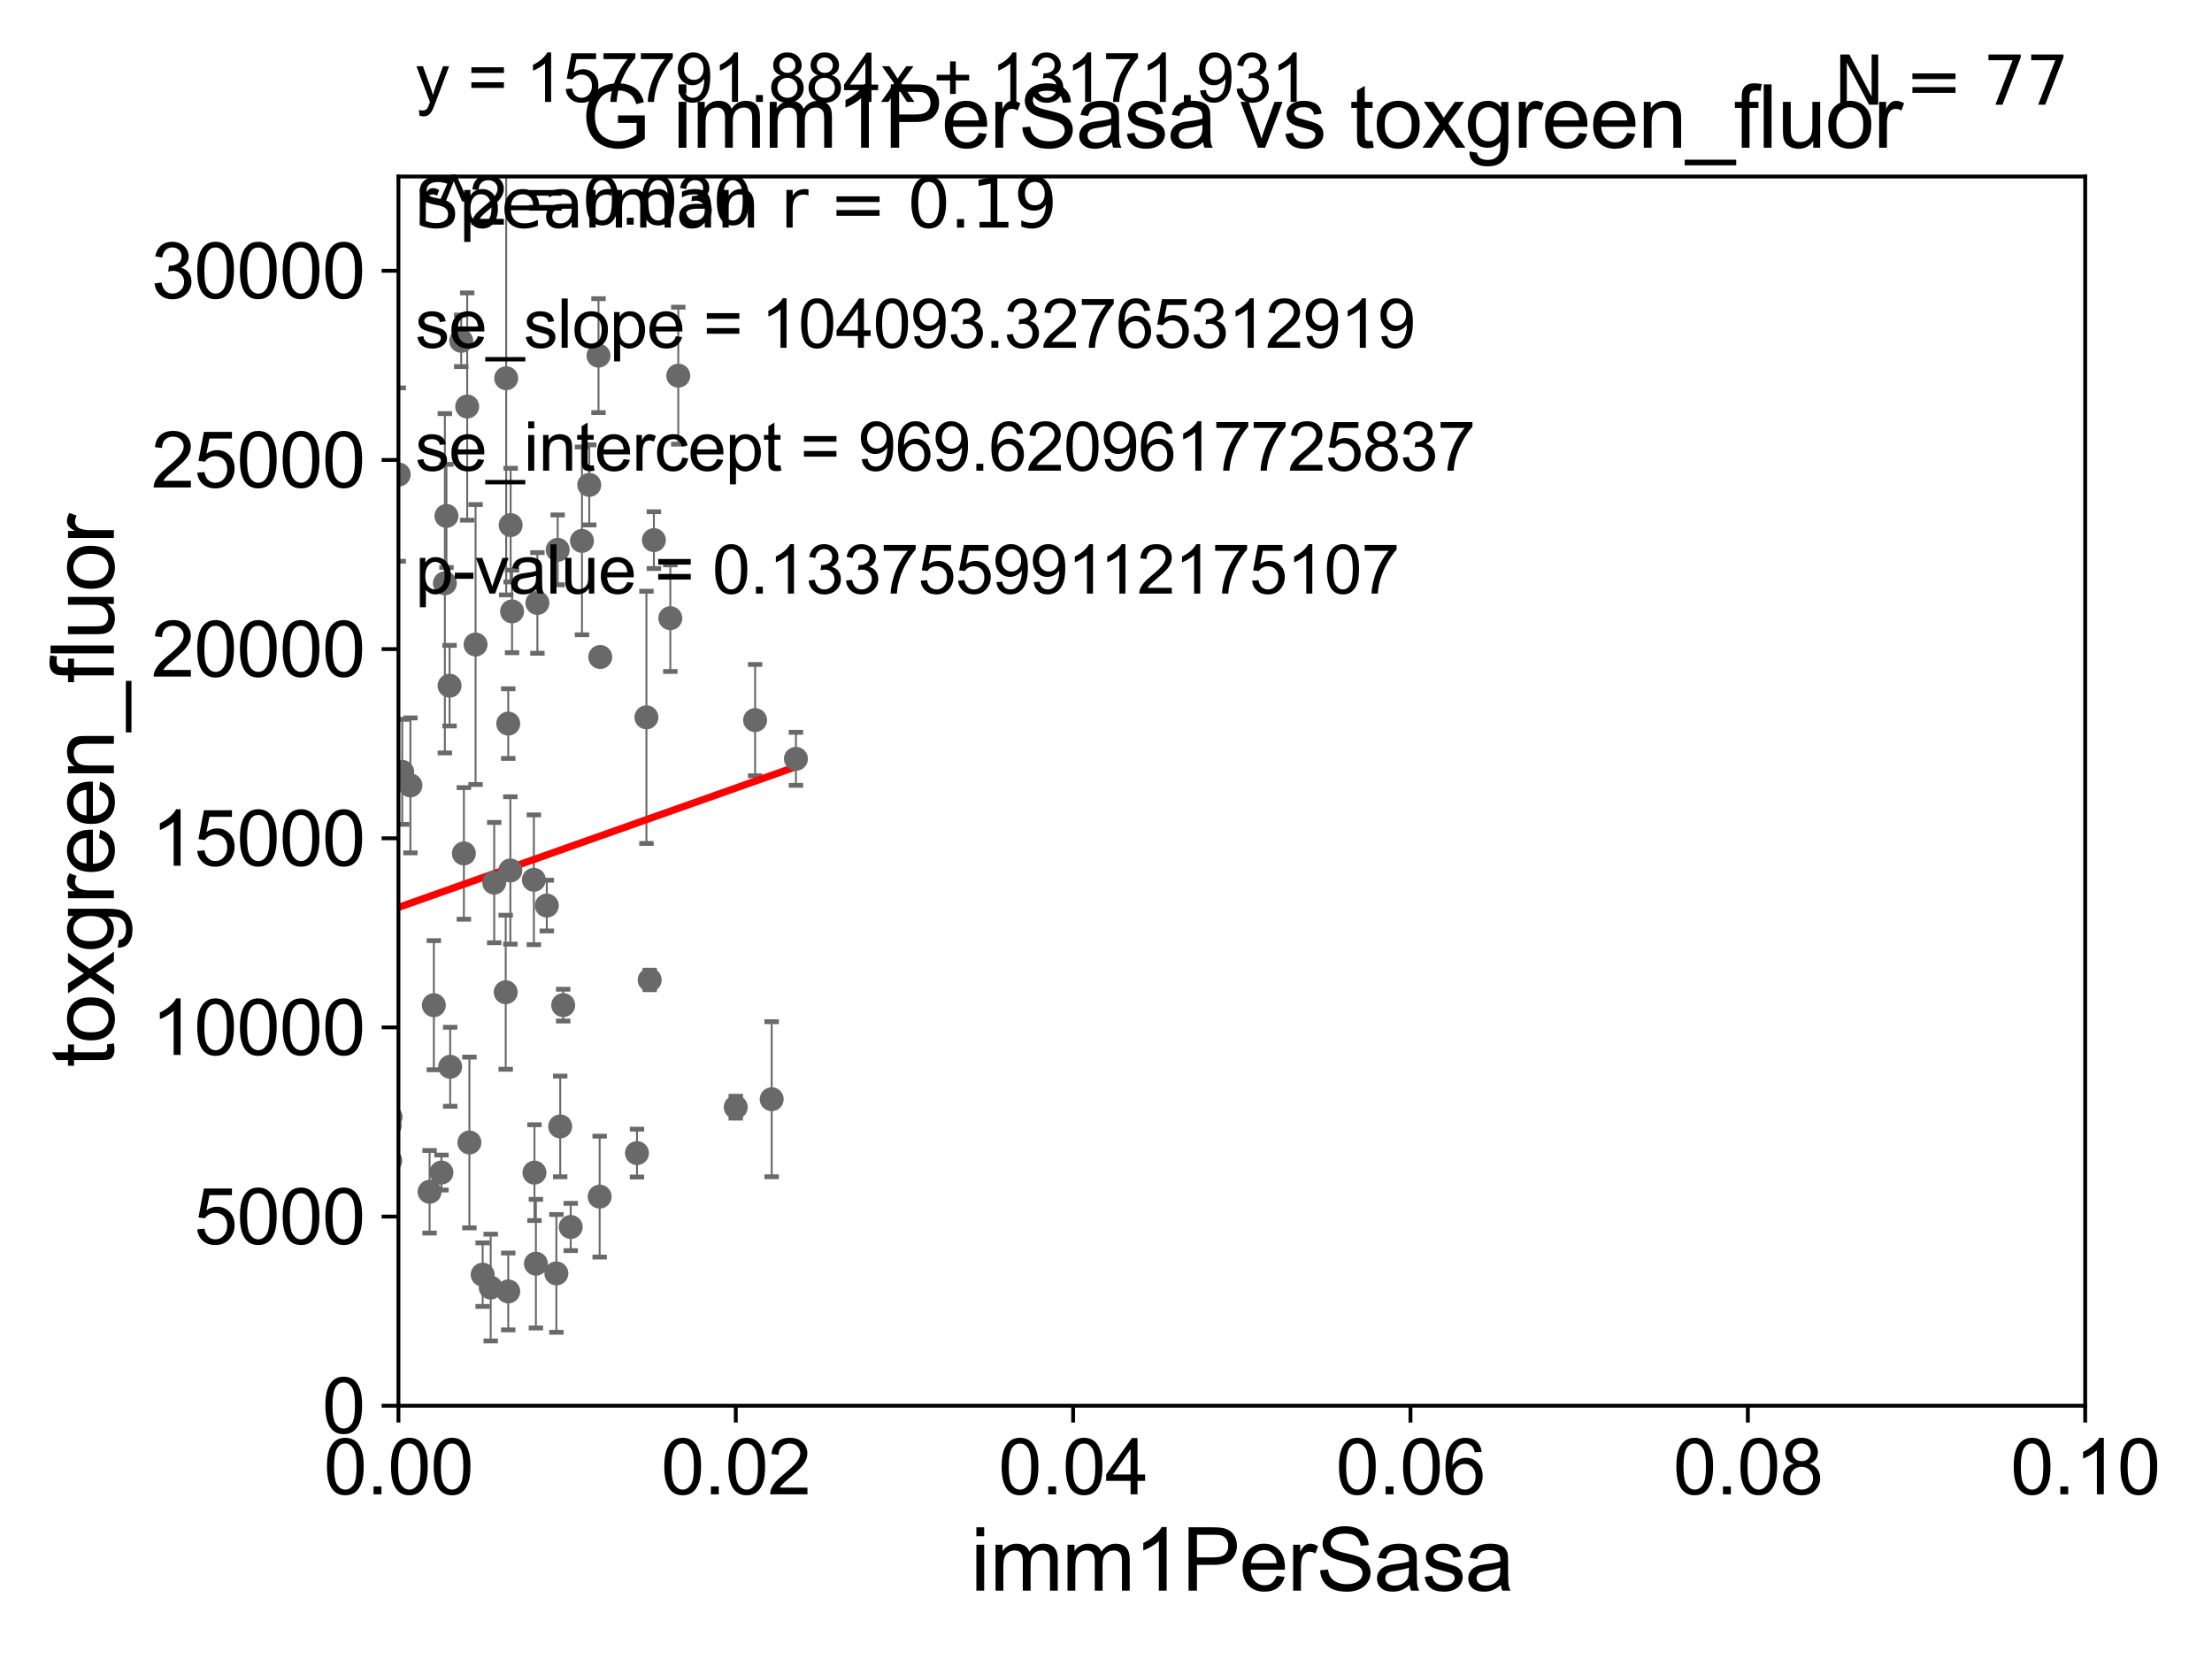 <?xml version="1.0" encoding="utf-8" standalone="no"?>
<!DOCTYPE svg PUBLIC "-//W3C//DTD SVG 1.1//EN"
  "http://www.w3.org/Graphics/SVG/1.1/DTD/svg11.dtd">
<svg xmlns:xlink="http://www.w3.org/1999/xlink" width="460.8pt" height="345.6pt" viewBox="0 0 460.8 345.6" xmlns="http://www.w3.org/2000/svg" version="1.1">
 <defs>
  <style type="text/css">*{stroke-linejoin: round; stroke-linecap: butt}</style>
 </defs>
 <g id="figure_1">
  <g id="patch_1">
   <path d="M 0 345.6 
L 460.8 345.6 
L 460.8 0 
L 0 0 
z
" style="fill: #ffffff"/>
  </g>
  <g id="axes_1">
   <g id="patch_2">
    <path d="M 83 292.84 
L 434.385 292.84 
L 434.385 36.775 
L 83 36.775 
z
" style="fill: #ffffff"/>
   </g>
   <g id="PathCollection_1">
    <defs>
     <path id="m6df2e90eb9" d="M 0 1.118 
C 0.297 1.118 0.581 1 0.791 0.791 
C 1 0.581 1.118 0.297 1.118 0 
C 1.118 -0.297 1 -0.581 0.791 -0.791 
C 0.581 -1 0.297 -1.118 0 -1.118 
C -0.297 -1.118 -0.581 -1 -0.791 -0.791 
C -1 -0.581 -1.118 -0.297 -1.118 0 
C -1.118 0.297 -1 0.581 -0.791 0.791 
C -0.581 1 -0.297 1.118 0 1.118 
z
" style="stroke: #696969"/>
    </defs>
    <g clip-path="url(#p076bf083f4)">
     <use xlink:href="#m6df2e90eb9" x="92.675" y="121.509" style="fill: #696969; stroke: #696969"/>
     <use xlink:href="#m6df2e90eb9" x="96.635" y="177.783" style="fill: #696969; stroke: #696969"/>
     <use xlink:href="#m6df2e90eb9" x="111.338" y="244.277" style="fill: #696969; stroke: #696969"/>
     <use xlink:href="#m6df2e90eb9" x="105.349" y="206.701" style="fill: #696969; stroke: #696969"/>
     <use xlink:href="#m6df2e90eb9" x="105.878" y="269.033" style="fill: #696969; stroke: #696969"/>
     <use xlink:href="#m6df2e90eb9" x="49.476" y="255.698" style="fill: #696969; stroke: #696969"/>
     <use xlink:href="#m6df2e90eb9" x="81.366" y="232.681" style="fill: #696969; stroke: #696969"/>
     <use xlink:href="#m6df2e90eb9" x="74.272" y="203.052" style="fill: #696969; stroke: #696969"/>
     <use xlink:href="#m6df2e90eb9" x="89.492" y="248.27" style="fill: #696969; stroke: #696969"/>
     <use xlink:href="#m6df2e90eb9" x="93.781" y="222.232" style="fill: #696969; stroke: #696969"/>
     <use xlink:href="#m6df2e90eb9" x="77.387" y="183.96" style="fill: #696969; stroke: #696969"/>
     <use xlink:href="#m6df2e90eb9" x="83.784" y="160.788" style="fill: #696969; stroke: #696969"/>
     <use xlink:href="#m6df2e90eb9" x="153.269" y="230.647" style="fill: #696969; stroke: #696969"/>
     <use xlink:href="#m6df2e90eb9" x="102.954" y="183.863" style="fill: #696969; stroke: #696969"/>
     <use xlink:href="#m6df2e90eb9" x="29.633" y="79.913" style="fill: #696969; stroke: #696969"/>
     <use xlink:href="#m6df2e90eb9" x="85.497" y="163.613" style="fill: #696969; stroke: #696969"/>
     <use xlink:href="#m6df2e90eb9" x="67.824" y="147.554" style="fill: #696969; stroke: #696969"/>
     <use xlink:href="#m6df2e90eb9" x="93.654" y="142.84" style="fill: #696969; stroke: #696969"/>
     <use xlink:href="#m6df2e90eb9" x="121.236" y="112.679" style="fill: #696969; stroke: #696969"/>
     <use xlink:href="#m6df2e90eb9" x="106.317" y="181.333" style="fill: #696969; stroke: #696969"/>
     <use xlink:href="#m6df2e90eb9" x="76.045" y="245.681" style="fill: #696969; stroke: #696969"/>
     <use xlink:href="#m6df2e90eb9" x="81.294" y="241.779" style="fill: #696969; stroke: #696969"/>
     <use xlink:href="#m6df2e90eb9" x="160.756" y="228.989" style="fill: #696969; stroke: #696969"/>
     <use xlink:href="#m6df2e90eb9" x="71.653" y="259.913" style="fill: #696969; stroke: #696969"/>
     <use xlink:href="#m6df2e90eb9" x="117.323" y="209.388" style="fill: #696969; stroke: #696969"/>
     <use xlink:href="#m6df2e90eb9" x="37.035" y="261.975" style="fill: #696969; stroke: #696969"/>
     <use xlink:href="#m6df2e90eb9" x="74.985" y="250.824" style="fill: #696969; stroke: #696969"/>
     <use xlink:href="#m6df2e90eb9" x="124.921" y="249.277" style="fill: #696969; stroke: #696969"/>
     <use xlink:href="#m6df2e90eb9" x="132.694" y="240.209" style="fill: #696969; stroke: #696969"/>
     <use xlink:href="#m6df2e90eb9" x="49.914" y="254.037" style="fill: #696969; stroke: #696969"/>
     <use xlink:href="#m6df2e90eb9" x="72.032" y="224.022" style="fill: #696969; stroke: #696969"/>
     <use xlink:href="#m6df2e90eb9" x="97.787" y="238" style="fill: #696969; stroke: #696969"/>
     <use xlink:href="#m6df2e90eb9" x="115.904" y="265.272" style="fill: #696969; stroke: #696969"/>
     <use xlink:href="#m6df2e90eb9" x="135.341" y="204.143" style="fill: #696969; stroke: #696969"/>
     <use xlink:href="#m6df2e90eb9" x="75.382" y="248.062" style="fill: #696969; stroke: #696969"/>
     <use xlink:href="#m6df2e90eb9" x="76.579" y="244.096" style="fill: #696969; stroke: #696969"/>
     <use xlink:href="#m6df2e90eb9" x="18.183" y="242.157" style="fill: #696969; stroke: #696969"/>
     <use xlink:href="#m6df2e90eb9" x="56.919" y="236.609" style="fill: #696969; stroke: #696969"/>
     <use xlink:href="#m6df2e90eb9" x="111.95" y="125.604" style="fill: #696969; stroke: #696969"/>
     <use xlink:href="#m6df2e90eb9" x="57.367" y="255.473" style="fill: #696969; stroke: #696969"/>
     <use xlink:href="#m6df2e90eb9" x="53.758" y="180.204" style="fill: #696969; stroke: #696969"/>
     <use xlink:href="#m6df2e90eb9" x="118.888" y="255.603" style="fill: #696969; stroke: #696969"/>
     <use xlink:href="#m6df2e90eb9" x="111.636" y="263.244" style="fill: #696969; stroke: #696969"/>
     <use xlink:href="#m6df2e90eb9" x="116.177" y="114.543" style="fill: #696969; stroke: #696969"/>
     <use xlink:href="#m6df2e90eb9" x="91.963" y="244.261" style="fill: #696969; stroke: #696969"/>
     <use xlink:href="#m6df2e90eb9" x="100.549" y="265.53" style="fill: #696969; stroke: #696969"/>
     <use xlink:href="#m6df2e90eb9" x="165.807" y="158.076" style="fill: #696969; stroke: #696969"/>
     <use xlink:href="#m6df2e90eb9" x="90.377" y="209.4" style="fill: #696969; stroke: #696969"/>
     <use xlink:href="#m6df2e90eb9" x="62.627" y="201.071" style="fill: #696969; stroke: #696969"/>
     <use xlink:href="#m6df2e90eb9" x="106.38" y="109.389" style="fill: #696969; stroke: #696969"/>
     <use xlink:href="#m6df2e90eb9" x="97.326" y="84.686" style="fill: #696969; stroke: #696969"/>
     <use xlink:href="#m6df2e90eb9" x="54.917" y="219.168" style="fill: #696969; stroke: #696969"/>
     <use xlink:href="#m6df2e90eb9" x="113.91" y="188.648" style="fill: #696969; stroke: #696969"/>
     <use xlink:href="#m6df2e90eb9" x="99.07" y="134.265" style="fill: #696969; stroke: #696969"/>
     <use xlink:href="#m6df2e90eb9" x="122.751" y="101.009" style="fill: #696969; stroke: #696969"/>
     <use xlink:href="#m6df2e90eb9" x="141.297" y="78.259" style="fill: #696969; stroke: #696969"/>
     <use xlink:href="#m6df2e90eb9" x="134.664" y="149.433" style="fill: #696969; stroke: #696969"/>
     <use xlink:href="#m6df2e90eb9" x="71.667" y="134.669" style="fill: #696969; stroke: #696969"/>
     <use xlink:href="#m6df2e90eb9" x="71.157" y="155.039" style="fill: #696969; stroke: #696969"/>
     <use xlink:href="#m6df2e90eb9" x="93.006" y="107.477" style="fill: #696969; stroke: #696969"/>
     <use xlink:href="#m6df2e90eb9" x="105.875" y="150.741" style="fill: #696969; stroke: #696969"/>
     <use xlink:href="#m6df2e90eb9" x="63.743" y="60.054" style="fill: #696969; stroke: #696969"/>
     <use xlink:href="#m6df2e90eb9" x="83.068" y="98.854" style="fill: #696969; stroke: #696969"/>
     <use xlink:href="#m6df2e90eb9" x="111.211" y="183.272" style="fill: #696969; stroke: #696969"/>
     <use xlink:href="#m6df2e90eb9" x="125.045" y="136.865" style="fill: #696969; stroke: #696969"/>
     <use xlink:href="#m6df2e90eb9" x="157.303" y="150.011" style="fill: #696969; stroke: #696969"/>
     <use xlink:href="#m6df2e90eb9" x="116.701" y="234.659" style="fill: #696969; stroke: #696969"/>
     <use xlink:href="#m6df2e90eb9" x="54.809" y="165.387" style="fill: #696969; stroke: #696969"/>
     <use xlink:href="#m6df2e90eb9" x="74.58" y="86.698" style="fill: #696969; stroke: #696969"/>
     <use xlink:href="#m6df2e90eb9" x="105.449" y="78.794" style="fill: #696969; stroke: #696969"/>
     <use xlink:href="#m6df2e90eb9" x="124.68" y="74.086" style="fill: #696969; stroke: #696969"/>
     <use xlink:href="#m6df2e90eb9" x="81.173" y="234.475" style="fill: #696969; stroke: #696969"/>
     <use xlink:href="#m6df2e90eb9" x="136.216" y="112.516" style="fill: #696969; stroke: #696969"/>
     <use xlink:href="#m6df2e90eb9" x="139.638" y="128.779" style="fill: #696969; stroke: #696969"/>
     <use xlink:href="#m6df2e90eb9" x="102.223" y="268.22" style="fill: #696969; stroke: #696969"/>
     <use xlink:href="#m6df2e90eb9" x="96.079" y="71.003" style="fill: #696969; stroke: #696969"/>
     <use xlink:href="#m6df2e90eb9" x="106.67" y="127.368" style="fill: #696969; stroke: #696969"/>
    </g>
   </g>
   <g id="matplotlib.axis_1">
    <g id="xtick_1">
     <g id="line2d_1">
      <defs>
       <path id="m882c62bed7" d="M 0 0 
L 0 3.5 
" style="stroke: #000000; stroke-width: 0.8"/>
      </defs>
      <g>
       <use xlink:href="#m882c62bed7" x="83" y="292.84" style="stroke: #000000; stroke-width: 0.8"/>
      </g>
     </g>
     <g id="text_1">
      <!-- 0.00 -->
      <g transform="translate(67.431 311.293)scale(0.16 -0.16)">
       <defs>
        <path id="ArialMT-30" d="M 266 2259 
Q 266 3072 433 3567 
Q 600 4063 929 4331 
Q 1259 4600 1759 4600 
Q 2128 4600 2406 4451 
Q 2684 4303 2865 4023 
Q 3047 3744 3150 3342 
Q 3253 2941 3253 2259 
Q 3253 1453 3087 958 
Q 2922 463 2592 192 
Q 2263 -78 1759 -78 
Q 1097 -78 719 397 
Q 266 969 266 2259 
z
M 844 2259 
Q 844 1131 1108 757 
Q 1372 384 1759 384 
Q 2147 384 2411 759 
Q 2675 1134 2675 2259 
Q 2675 3391 2411 3762 
Q 2147 4134 1753 4134 
Q 1366 4134 1134 3806 
Q 844 3388 844 2259 
z
" transform="scale(0.016)"/>
        <path id="ArialMT-2e" d="M 581 0 
L 581 641 
L 1222 641 
L 1222 0 
L 581 0 
z
" transform="scale(0.016)"/>
       </defs>
       <use xlink:href="#ArialMT-30"/>
       <use xlink:href="#ArialMT-2e" x="55.615"/>
       <use xlink:href="#ArialMT-30" x="83.398"/>
       <use xlink:href="#ArialMT-30" x="139.014"/>
      </g>
     </g>
    </g>
    <g id="xtick_2">
     <g id="line2d_2">
      <g>
       <use xlink:href="#m882c62bed7" x="153.277" y="292.84" style="stroke: #000000; stroke-width: 0.8"/>
      </g>
     </g>
     <g id="text_2">
      <!-- 0.02 -->
      <g transform="translate(137.708 311.293)scale(0.16 -0.16)">
       <defs>
        <path id="ArialMT-32" d="M 3222 541 
L 3222 0 
L 194 0 
Q 188 203 259 391 
Q 375 700 629 1000 
Q 884 1300 1366 1694 
Q 2113 2306 2375 2664 
Q 2638 3022 2638 3341 
Q 2638 3675 2398 3904 
Q 2159 4134 1775 4134 
Q 1369 4134 1125 3890 
Q 881 3647 878 3216 
L 300 3275 
Q 359 3922 746 4261 
Q 1134 4600 1788 4600 
Q 2447 4600 2831 4234 
Q 3216 3869 3216 3328 
Q 3216 3053 3103 2787 
Q 2991 2522 2730 2228 
Q 2469 1934 1863 1422 
Q 1356 997 1212 845 
Q 1069 694 975 541 
L 3222 541 
z
" transform="scale(0.016)"/>
       </defs>
       <use xlink:href="#ArialMT-30"/>
       <use xlink:href="#ArialMT-2e" x="55.615"/>
       <use xlink:href="#ArialMT-30" x="83.398"/>
       <use xlink:href="#ArialMT-32" x="139.014"/>
      </g>
     </g>
    </g>
    <g id="xtick_3">
     <g id="line2d_3">
      <g>
       <use xlink:href="#m882c62bed7" x="223.554" y="292.84" style="stroke: #000000; stroke-width: 0.8"/>
      </g>
     </g>
     <g id="text_3">
      <!-- 0.04 -->
      <g transform="translate(207.985 311.293)scale(0.16 -0.16)">
       <defs>
        <path id="ArialMT-34" d="M 2069 0 
L 2069 1097 
L 81 1097 
L 81 1613 
L 2172 4581 
L 2631 4581 
L 2631 1613 
L 3250 1613 
L 3250 1097 
L 2631 1097 
L 2631 0 
L 2069 0 
z
M 2069 1613 
L 2069 3678 
L 634 1613 
L 2069 1613 
z
" transform="scale(0.016)"/>
       </defs>
       <use xlink:href="#ArialMT-30"/>
       <use xlink:href="#ArialMT-2e" x="55.615"/>
       <use xlink:href="#ArialMT-30" x="83.398"/>
       <use xlink:href="#ArialMT-34" x="139.014"/>
      </g>
     </g>
    </g>
    <g id="xtick_4">
     <g id="line2d_4">
      <g>
       <use xlink:href="#m882c62bed7" x="293.831" y="292.84" style="stroke: #000000; stroke-width: 0.8"/>
      </g>
     </g>
     <g id="text_4">
      <!-- 0.06 -->
      <g transform="translate(278.262 311.293)scale(0.16 -0.16)">
       <defs>
        <path id="ArialMT-36" d="M 3184 3459 
L 2625 3416 
Q 2550 3747 2413 3897 
Q 2184 4138 1850 4138 
Q 1581 4138 1378 3988 
Q 1113 3794 959 3422 
Q 806 3050 800 2363 
Q 1003 2672 1297 2822 
Q 1591 2972 1913 2972 
Q 2475 2972 2870 2558 
Q 3266 2144 3266 1488 
Q 3266 1056 3080 686 
Q 2894 316 2569 119 
Q 2244 -78 1831 -78 
Q 1128 -78 684 439 
Q 241 956 241 2144 
Q 241 3472 731 4075 
Q 1159 4600 1884 4600 
Q 2425 4600 2770 4297 
Q 3116 3994 3184 3459 
z
M 888 1484 
Q 888 1194 1011 928 
Q 1134 663 1356 523 
Q 1578 384 1822 384 
Q 2178 384 2434 671 
Q 2691 959 2691 1453 
Q 2691 1928 2437 2201 
Q 2184 2475 1800 2475 
Q 1419 2475 1153 2201 
Q 888 1928 888 1484 
z
" transform="scale(0.016)"/>
       </defs>
       <use xlink:href="#ArialMT-30"/>
       <use xlink:href="#ArialMT-2e" x="55.615"/>
       <use xlink:href="#ArialMT-30" x="83.398"/>
       <use xlink:href="#ArialMT-36" x="139.014"/>
      </g>
     </g>
    </g>
    <g id="xtick_5">
     <g id="line2d_5">
      <g>
       <use xlink:href="#m882c62bed7" x="364.108" y="292.84" style="stroke: #000000; stroke-width: 0.8"/>
      </g>
     </g>
     <g id="text_5">
      <!-- 0.08 -->
      <g transform="translate(348.539 311.293)scale(0.16 -0.16)">
       <defs>
        <path id="ArialMT-38" d="M 1131 2484 
Q 781 2613 612 2850 
Q 444 3088 444 3419 
Q 444 3919 803 4259 
Q 1163 4600 1759 4600 
Q 2359 4600 2725 4251 
Q 3091 3903 3091 3403 
Q 3091 3084 2923 2848 
Q 2756 2613 2416 2484 
Q 2838 2347 3058 2040 
Q 3278 1734 3278 1309 
Q 3278 722 2862 322 
Q 2447 -78 1769 -78 
Q 1091 -78 675 323 
Q 259 725 259 1325 
Q 259 1772 486 2073 
Q 713 2375 1131 2484 
z
M 1019 3438 
Q 1019 3113 1228 2906 
Q 1438 2700 1772 2700 
Q 2097 2700 2305 2904 
Q 2513 3109 2513 3406 
Q 2513 3716 2298 3927 
Q 2084 4138 1766 4138 
Q 1444 4138 1231 3931 
Q 1019 3725 1019 3438 
z
M 838 1322 
Q 838 1081 952 856 
Q 1066 631 1291 507 
Q 1516 384 1775 384 
Q 2178 384 2440 643 
Q 2703 903 2703 1303 
Q 2703 1709 2433 1975 
Q 2163 2241 1756 2241 
Q 1359 2241 1098 1978 
Q 838 1716 838 1322 
z
" transform="scale(0.016)"/>
       </defs>
       <use xlink:href="#ArialMT-30"/>
       <use xlink:href="#ArialMT-2e" x="55.615"/>
       <use xlink:href="#ArialMT-30" x="83.398"/>
       <use xlink:href="#ArialMT-38" x="139.014"/>
      </g>
     </g>
    </g>
    <g id="xtick_6">
     <g id="line2d_6">
      <g>
       <use xlink:href="#m882c62bed7" x="434.385" y="292.84" style="stroke: #000000; stroke-width: 0.8"/>
      </g>
     </g>
     <g id="text_6">
      <!-- 0.10 -->
      <g transform="translate(418.816 311.293)scale(0.16 -0.16)">
       <defs>
        <path id="ArialMT-31" d="M 2384 0 
L 1822 0 
L 1822 3584 
Q 1619 3391 1289 3197 
Q 959 3003 697 2906 
L 697 3450 
Q 1169 3672 1522 3987 
Q 1875 4303 2022 4600 
L 2384 4600 
L 2384 0 
z
" transform="scale(0.016)"/>
       </defs>
       <use xlink:href="#ArialMT-30"/>
       <use xlink:href="#ArialMT-2e" x="55.615"/>
       <use xlink:href="#ArialMT-31" x="83.398"/>
       <use xlink:href="#ArialMT-30" x="139.014"/>
      </g>
     </g>
    </g>
    <g id="text_7">
     <!-- imm1PerSasa -->
     <g transform="translate(202.177 331.357)scale(0.18 -0.18)">
      <defs>
       <path id="ArialMT-69" d="M 425 3934 
L 425 4581 
L 988 4581 
L 988 3934 
L 425 3934 
z
M 425 0 
L 425 3319 
L 988 3319 
L 988 0 
L 425 0 
z
" transform="scale(0.016)"/>
       <path id="ArialMT-6d" d="M 422 0 
L 422 3319 
L 925 3319 
L 925 2853 
Q 1081 3097 1340 3245 
Q 1600 3394 1931 3394 
Q 2300 3394 2536 3241 
Q 2772 3088 2869 2813 
Q 3263 3394 3894 3394 
Q 4388 3394 4653 3120 
Q 4919 2847 4919 2278 
L 4919 0 
L 4359 0 
L 4359 2091 
Q 4359 2428 4304 2576 
Q 4250 2725 4106 2815 
Q 3963 2906 3769 2906 
Q 3419 2906 3187 2673 
Q 2956 2441 2956 1928 
L 2956 0 
L 2394 0 
L 2394 2156 
Q 2394 2531 2256 2718 
Q 2119 2906 1806 2906 
Q 1569 2906 1367 2781 
Q 1166 2656 1075 2415 
Q 984 2175 984 1722 
L 984 0 
L 422 0 
z
" transform="scale(0.016)"/>
       <path id="ArialMT-50" d="M 494 0 
L 494 4581 
L 2222 4581 
Q 2678 4581 2919 4538 
Q 3256 4481 3484 4323 
Q 3713 4166 3852 3881 
Q 3991 3597 3991 3256 
Q 3991 2672 3619 2267 
Q 3247 1863 2275 1863 
L 1100 1863 
L 1100 0 
L 494 0 
z
M 1100 2403 
L 2284 2403 
Q 2872 2403 3119 2622 
Q 3366 2841 3366 3238 
Q 3366 3525 3220 3729 
Q 3075 3934 2838 4000 
Q 2684 4041 2272 4041 
L 1100 4041 
L 1100 2403 
z
" transform="scale(0.016)"/>
       <path id="ArialMT-65" d="M 2694 1069 
L 3275 997 
Q 3138 488 2766 206 
Q 2394 -75 1816 -75 
Q 1088 -75 661 373 
Q 234 822 234 1631 
Q 234 2469 665 2931 
Q 1097 3394 1784 3394 
Q 2450 3394 2872 2941 
Q 3294 2488 3294 1666 
Q 3294 1616 3291 1516 
L 816 1516 
Q 847 969 1125 678 
Q 1403 388 1819 388 
Q 2128 388 2347 550 
Q 2566 713 2694 1069 
z
M 847 1978 
L 2700 1978 
Q 2663 2397 2488 2606 
Q 2219 2931 1791 2931 
Q 1403 2931 1139 2672 
Q 875 2413 847 1978 
z
" transform="scale(0.016)"/>
       <path id="ArialMT-72" d="M 416 0 
L 416 3319 
L 922 3319 
L 922 2816 
Q 1116 3169 1280 3281 
Q 1444 3394 1641 3394 
Q 1925 3394 2219 3213 
L 2025 2691 
Q 1819 2813 1613 2813 
Q 1428 2813 1281 2702 
Q 1134 2591 1072 2394 
Q 978 2094 978 1738 
L 978 0 
L 416 0 
z
" transform="scale(0.016)"/>
       <path id="ArialMT-53" d="M 288 1472 
L 859 1522 
Q 900 1178 1048 958 
Q 1197 738 1509 602 
Q 1822 466 2213 466 
Q 2559 466 2825 569 
Q 3091 672 3220 851 
Q 3350 1031 3350 1244 
Q 3350 1459 3225 1620 
Q 3100 1781 2813 1891 
Q 2628 1963 1997 2114 
Q 1366 2266 1113 2400 
Q 784 2572 623 2826 
Q 463 3081 463 3397 
Q 463 3744 659 4045 
Q 856 4347 1234 4503 
Q 1613 4659 2075 4659 
Q 2584 4659 2973 4495 
Q 3363 4331 3572 4012 
Q 3781 3694 3797 3291 
L 3216 3247 
Q 3169 3681 2898 3903 
Q 2628 4125 2100 4125 
Q 1550 4125 1298 3923 
Q 1047 3722 1047 3438 
Q 1047 3191 1225 3031 
Q 1400 2872 2139 2705 
Q 2878 2538 3153 2413 
Q 3553 2228 3743 1945 
Q 3934 1663 3934 1294 
Q 3934 928 3725 604 
Q 3516 281 3123 101 
Q 2731 -78 2241 -78 
Q 1619 -78 1198 103 
Q 778 284 539 648 
Q 300 1013 288 1472 
z
" transform="scale(0.016)"/>
       <path id="ArialMT-61" d="M 2588 409 
Q 2275 144 1986 34 
Q 1697 -75 1366 -75 
Q 819 -75 525 192 
Q 231 459 231 875 
Q 231 1119 342 1320 
Q 453 1522 633 1644 
Q 813 1766 1038 1828 
Q 1203 1872 1538 1913 
Q 2219 1994 2541 2106 
Q 2544 2222 2544 2253 
Q 2544 2597 2384 2738 
Q 2169 2928 1744 2928 
Q 1347 2928 1158 2789 
Q 969 2650 878 2297 
L 328 2372 
Q 403 2725 575 2942 
Q 747 3159 1072 3276 
Q 1397 3394 1825 3394 
Q 2250 3394 2515 3294 
Q 2781 3194 2906 3042 
Q 3031 2891 3081 2659 
Q 3109 2516 3109 2141 
L 3109 1391 
Q 3109 606 3145 398 
Q 3181 191 3288 0 
L 2700 0 
Q 2613 175 2588 409 
z
M 2541 1666 
Q 2234 1541 1622 1453 
Q 1275 1403 1131 1340 
Q 988 1278 909 1158 
Q 831 1038 831 891 
Q 831 666 1001 516 
Q 1172 366 1500 366 
Q 1825 366 2078 508 
Q 2331 650 2450 897 
Q 2541 1088 2541 1459 
L 2541 1666 
z
" transform="scale(0.016)"/>
       <path id="ArialMT-73" d="M 197 991 
L 753 1078 
Q 800 744 1014 566 
Q 1228 388 1613 388 
Q 2000 388 2187 545 
Q 2375 703 2375 916 
Q 2375 1106 2209 1216 
Q 2094 1291 1634 1406 
Q 1016 1563 777 1677 
Q 538 1791 414 1992 
Q 291 2194 291 2438 
Q 291 2659 392 2848 
Q 494 3038 669 3163 
Q 800 3259 1026 3326 
Q 1253 3394 1513 3394 
Q 1903 3394 2198 3281 
Q 2494 3169 2634 2976 
Q 2775 2784 2828 2463 
L 2278 2388 
Q 2241 2644 2061 2787 
Q 1881 2931 1553 2931 
Q 1166 2931 1000 2803 
Q 834 2675 834 2503 
Q 834 2394 903 2306 
Q 972 2216 1119 2156 
Q 1203 2125 1616 2013 
Q 2213 1853 2448 1751 
Q 2684 1650 2818 1456 
Q 2953 1263 2953 975 
Q 2953 694 2789 445 
Q 2625 197 2315 61 
Q 2006 -75 1616 -75 
Q 969 -75 630 194 
Q 291 463 197 991 
z
" transform="scale(0.016)"/>
      </defs>
      <use xlink:href="#ArialMT-69"/>
      <use xlink:href="#ArialMT-6d" x="22.217"/>
      <use xlink:href="#ArialMT-6d" x="105.518"/>
      <use xlink:href="#ArialMT-31" x="188.818"/>
      <use xlink:href="#ArialMT-50" x="244.434"/>
      <use xlink:href="#ArialMT-65" x="311.133"/>
      <use xlink:href="#ArialMT-72" x="366.748"/>
      <use xlink:href="#ArialMT-53" x="400.049"/>
      <use xlink:href="#ArialMT-61" x="466.748"/>
      <use xlink:href="#ArialMT-73" x="522.363"/>
      <use xlink:href="#ArialMT-61" x="572.363"/>
     </g>
    </g>
   </g>
   <g id="matplotlib.axis_2">
    <g id="ytick_1">
     <g id="line2d_7">
      <defs>
       <path id="me4d19eb3c3" d="M 0 0 
L -3.5 0 
" style="stroke: #000000; stroke-width: 0.8"/>
      </defs>
      <g>
       <use xlink:href="#me4d19eb3c3" x="83" y="292.84" style="stroke: #000000; stroke-width: 0.8"/>
      </g>
     </g>
     <g id="text_8">
      <!-- 0 -->
      <g transform="translate(67.103 298.566)scale(0.16 -0.16)">
       <use xlink:href="#ArialMT-30"/>
      </g>
     </g>
    </g>
    <g id="ytick_2">
     <g id="line2d_8">
      <g>
       <use xlink:href="#me4d19eb3c3" x="83" y="253.435" style="stroke: #000000; stroke-width: 0.8"/>
      </g>
     </g>
     <g id="text_9">
      <!-- 5000 -->
      <g transform="translate(40.41 259.162)scale(0.16 -0.16)">
       <defs>
        <path id="ArialMT-35" d="M 266 1200 
L 856 1250 
Q 922 819 1161 601 
Q 1400 384 1738 384 
Q 2144 384 2425 690 
Q 2706 997 2706 1503 
Q 2706 1984 2436 2262 
Q 2166 2541 1728 2541 
Q 1456 2541 1237 2417 
Q 1019 2294 894 2097 
L 366 2166 
L 809 4519 
L 3088 4519 
L 3088 3981 
L 1259 3981 
L 1013 2750 
Q 1425 3038 1878 3038 
Q 2478 3038 2890 2622 
Q 3303 2206 3303 1553 
Q 3303 931 2941 478 
Q 2500 -78 1738 -78 
Q 1113 -78 717 272 
Q 322 622 266 1200 
z
" transform="scale(0.016)"/>
       </defs>
       <use xlink:href="#ArialMT-35"/>
       <use xlink:href="#ArialMT-30" x="55.615"/>
       <use xlink:href="#ArialMT-30" x="111.23"/>
       <use xlink:href="#ArialMT-30" x="166.846"/>
      </g>
     </g>
    </g>
    <g id="ytick_3">
     <g id="line2d_9">
      <g>
       <use xlink:href="#me4d19eb3c3" x="83" y="214.031" style="stroke: #000000; stroke-width: 0.8"/>
      </g>
     </g>
     <g id="text_10">
      <!-- 10000 -->
      <g transform="translate(31.512 219.757)scale(0.16 -0.16)">
       <use xlink:href="#ArialMT-31"/>
       <use xlink:href="#ArialMT-30" x="55.615"/>
       <use xlink:href="#ArialMT-30" x="111.23"/>
       <use xlink:href="#ArialMT-30" x="166.846"/>
       <use xlink:href="#ArialMT-30" x="222.461"/>
      </g>
     </g>
    </g>
    <g id="ytick_4">
     <g id="line2d_10">
      <g>
       <use xlink:href="#me4d19eb3c3" x="83" y="174.626" style="stroke: #000000; stroke-width: 0.8"/>
      </g>
     </g>
     <g id="text_11">
      <!-- 15000 -->
      <g transform="translate(31.512 180.352)scale(0.16 -0.16)">
       <use xlink:href="#ArialMT-31"/>
       <use xlink:href="#ArialMT-35" x="55.615"/>
       <use xlink:href="#ArialMT-30" x="111.23"/>
       <use xlink:href="#ArialMT-30" x="166.846"/>
       <use xlink:href="#ArialMT-30" x="222.461"/>
      </g>
     </g>
    </g>
    <g id="ytick_5">
     <g id="line2d_11">
      <g>
       <use xlink:href="#me4d19eb3c3" x="83" y="135.221" style="stroke: #000000; stroke-width: 0.8"/>
      </g>
     </g>
     <g id="text_12">
      <!-- 20000 -->
      <g transform="translate(31.512 140.948)scale(0.16 -0.16)">
       <use xlink:href="#ArialMT-32"/>
       <use xlink:href="#ArialMT-30" x="55.615"/>
       <use xlink:href="#ArialMT-30" x="111.23"/>
       <use xlink:href="#ArialMT-30" x="166.846"/>
       <use xlink:href="#ArialMT-30" x="222.461"/>
      </g>
     </g>
    </g>
    <g id="ytick_6">
     <g id="line2d_12">
      <g>
       <use xlink:href="#me4d19eb3c3" x="83" y="95.817" style="stroke: #000000; stroke-width: 0.8"/>
      </g>
     </g>
     <g id="text_13">
      <!-- 25000 -->
      <g transform="translate(31.512 101.543)scale(0.16 -0.16)">
       <use xlink:href="#ArialMT-32"/>
       <use xlink:href="#ArialMT-35" x="55.615"/>
       <use xlink:href="#ArialMT-30" x="111.23"/>
       <use xlink:href="#ArialMT-30" x="166.846"/>
       <use xlink:href="#ArialMT-30" x="222.461"/>
      </g>
     </g>
    </g>
    <g id="ytick_7">
     <g id="line2d_13">
      <g>
       <use xlink:href="#me4d19eb3c3" x="83" y="56.412" style="stroke: #000000; stroke-width: 0.8"/>
      </g>
     </g>
     <g id="text_14">
      <!-- 30000 -->
      <g transform="translate(31.512 62.138)scale(0.16 -0.16)">
       <defs>
        <path id="ArialMT-33" d="M 269 1209 
L 831 1284 
Q 928 806 1161 595 
Q 1394 384 1728 384 
Q 2125 384 2398 659 
Q 2672 934 2672 1341 
Q 2672 1728 2419 1979 
Q 2166 2231 1775 2231 
Q 1616 2231 1378 2169 
L 1441 2663 
Q 1497 2656 1531 2656 
Q 1891 2656 2178 2843 
Q 2466 3031 2466 3422 
Q 2466 3731 2256 3934 
Q 2047 4138 1716 4138 
Q 1388 4138 1169 3931 
Q 950 3725 888 3313 
L 325 3413 
Q 428 3978 793 4289 
Q 1159 4600 1703 4600 
Q 2078 4600 2393 4439 
Q 2709 4278 2876 4000 
Q 3044 3722 3044 3409 
Q 3044 3113 2884 2869 
Q 2725 2625 2413 2481 
Q 2819 2388 3044 2092 
Q 3269 1797 3269 1353 
Q 3269 753 2831 336 
Q 2394 -81 1725 -81 
Q 1122 -81 723 278 
Q 325 638 269 1209 
z
" transform="scale(0.016)"/>
       </defs>
       <use xlink:href="#ArialMT-33"/>
       <use xlink:href="#ArialMT-30" x="55.615"/>
       <use xlink:href="#ArialMT-30" x="111.23"/>
       <use xlink:href="#ArialMT-30" x="166.846"/>
       <use xlink:href="#ArialMT-30" x="222.461"/>
      </g>
     </g>
    </g>
    <g id="text_15">
     <!-- toxgreen_fluor -->
     <g transform="translate(23.724 222.34)rotate(-90)scale(0.18 -0.18)">
      <defs>
       <path id="ArialMT-74" d="M 1650 503 
L 1731 6 
Q 1494 -44 1306 -44 
Q 1000 -44 831 53 
Q 663 150 594 308 
Q 525 466 525 972 
L 525 2881 
L 113 2881 
L 113 3319 
L 525 3319 
L 525 4141 
L 1084 4478 
L 1084 3319 
L 1650 3319 
L 1650 2881 
L 1084 2881 
L 1084 941 
Q 1084 700 1114 631 
Q 1144 563 1211 522 
Q 1278 481 1403 481 
Q 1497 481 1650 503 
z
" transform="scale(0.016)"/>
       <path id="ArialMT-6f" d="M 213 1659 
Q 213 2581 725 3025 
Q 1153 3394 1769 3394 
Q 2453 3394 2887 2945 
Q 3322 2497 3322 1706 
Q 3322 1066 3130 698 
Q 2938 331 2570 128 
Q 2203 -75 1769 -75 
Q 1072 -75 642 372 
Q 213 819 213 1659 
z
M 791 1659 
Q 791 1022 1069 705 
Q 1347 388 1769 388 
Q 2188 388 2466 706 
Q 2744 1025 2744 1678 
Q 2744 2294 2464 2611 
Q 2184 2928 1769 2928 
Q 1347 2928 1069 2612 
Q 791 2297 791 1659 
z
" transform="scale(0.016)"/>
       <path id="ArialMT-78" d="M 47 0 
L 1259 1725 
L 138 3319 
L 841 3319 
L 1350 2541 
Q 1494 2319 1581 2169 
Q 1719 2375 1834 2534 
L 2394 3319 
L 3066 3319 
L 1919 1756 
L 3153 0 
L 2463 0 
L 1781 1031 
L 1600 1309 
L 728 0 
L 47 0 
z
" transform="scale(0.016)"/>
       <path id="ArialMT-67" d="M 319 -275 
L 866 -356 
Q 900 -609 1056 -725 
Q 1266 -881 1628 -881 
Q 2019 -881 2231 -725 
Q 2444 -569 2519 -288 
Q 2563 -116 2559 434 
Q 2191 0 1641 0 
Q 956 0 581 494 
Q 206 988 206 1678 
Q 206 2153 378 2554 
Q 550 2956 876 3175 
Q 1203 3394 1644 3394 
Q 2231 3394 2613 2919 
L 2613 3319 
L 3131 3319 
L 3131 450 
Q 3131 -325 2973 -648 
Q 2816 -972 2473 -1159 
Q 2131 -1347 1631 -1347 
Q 1038 -1347 672 -1080 
Q 306 -813 319 -275 
z
M 784 1719 
Q 784 1066 1043 766 
Q 1303 466 1694 466 
Q 2081 466 2343 764 
Q 2606 1063 2606 1700 
Q 2606 2309 2336 2618 
Q 2066 2928 1684 2928 
Q 1309 2928 1046 2623 
Q 784 2319 784 1719 
z
" transform="scale(0.016)"/>
       <path id="ArialMT-6e" d="M 422 0 
L 422 3319 
L 928 3319 
L 928 2847 
Q 1294 3394 1984 3394 
Q 2284 3394 2536 3286 
Q 2788 3178 2913 3003 
Q 3038 2828 3088 2588 
Q 3119 2431 3119 2041 
L 3119 0 
L 2556 0 
L 2556 2019 
Q 2556 2363 2490 2533 
Q 2425 2703 2258 2804 
Q 2091 2906 1866 2906 
Q 1506 2906 1245 2678 
Q 984 2450 984 1813 
L 984 0 
L 422 0 
z
" transform="scale(0.016)"/>
       <path id="ArialMT-5f" d="M -97 -1272 
L -97 -866 
L 3631 -866 
L 3631 -1272 
L -97 -1272 
z
" transform="scale(0.016)"/>
       <path id="ArialMT-66" d="M 556 0 
L 556 2881 
L 59 2881 
L 59 3319 
L 556 3319 
L 556 3672 
Q 556 4006 616 4169 
Q 697 4388 901 4523 
Q 1106 4659 1475 4659 
Q 1713 4659 2000 4603 
L 1916 4113 
Q 1741 4144 1584 4144 
Q 1328 4144 1222 4034 
Q 1116 3925 1116 3625 
L 1116 3319 
L 1763 3319 
L 1763 2881 
L 1116 2881 
L 1116 0 
L 556 0 
z
" transform="scale(0.016)"/>
       <path id="ArialMT-6c" d="M 409 0 
L 409 4581 
L 972 4581 
L 972 0 
L 409 0 
z
" transform="scale(0.016)"/>
       <path id="ArialMT-75" d="M 2597 0 
L 2597 488 
Q 2209 -75 1544 -75 
Q 1250 -75 995 37 
Q 741 150 617 320 
Q 494 491 444 738 
Q 409 903 409 1263 
L 409 3319 
L 972 3319 
L 972 1478 
Q 972 1038 1006 884 
Q 1059 663 1231 536 
Q 1403 409 1656 409 
Q 1909 409 2131 539 
Q 2353 669 2445 892 
Q 2538 1116 2538 1541 
L 2538 3319 
L 3100 3319 
L 3100 0 
L 2597 0 
z
" transform="scale(0.016)"/>
      </defs>
      <use xlink:href="#ArialMT-74"/>
      <use xlink:href="#ArialMT-6f" x="27.783"/>
      <use xlink:href="#ArialMT-78" x="83.398"/>
      <use xlink:href="#ArialMT-67" x="133.398"/>
      <use xlink:href="#ArialMT-72" x="189.014"/>
      <use xlink:href="#ArialMT-65" x="222.314"/>
      <use xlink:href="#ArialMT-65" x="277.93"/>
      <use xlink:href="#ArialMT-6e" x="333.545"/>
      <use xlink:href="#ArialMT-5f" x="389.16"/>
      <use xlink:href="#ArialMT-66" x="444.775"/>
      <use xlink:href="#ArialMT-6c" x="472.559"/>
      <use xlink:href="#ArialMT-75" x="494.775"/>
      <use xlink:href="#ArialMT-6f" x="550.391"/>
      <use xlink:href="#ArialMT-72" x="606.006"/>
     </g>
    </g>
   </g>
   <g id="LineCollection_1">
    <path d="M 92.675 156.853 
L 92.675 86.165 
" clip-path="url(#p076bf083f4)" style="fill: none; stroke: #696969; stroke-width: 0.4"/>
    <path d="M 96.635 191.488 
L 96.635 164.077 
" clip-path="url(#p076bf083f4)" style="fill: none; stroke: #696969; stroke-width: 0.4"/>
    <path d="M 111.338 254.255 
L 111.338 234.299 
" clip-path="url(#p076bf083f4)" style="fill: none; stroke: #696969; stroke-width: 0.4"/>
    <path d="M 105.349 222.743 
L 105.349 190.658 
" clip-path="url(#p076bf083f4)" style="fill: none; stroke: #696969; stroke-width: 0.4"/>
    <path d="M 105.878 277.041 
L 105.878 261.025 
" clip-path="url(#p076bf083f4)" style="fill: none; stroke: #696969; stroke-width: 0.4"/>
    <path d="M 49.476 263.806 
L 49.476 247.59 
" clip-path="url(#p076bf083f4)" style="fill: none; stroke: #696969; stroke-width: 0.4"/>
    <path d="M 81.366 236.627 
L 81.366 228.734 
" clip-path="url(#p076bf083f4)" style="fill: none; stroke: #696969; stroke-width: 0.4"/>
    <path d="M 74.272 218.291 
L 74.272 187.812 
" clip-path="url(#p076bf083f4)" style="fill: none; stroke: #696969; stroke-width: 0.4"/>
    <path d="M 89.492 256.868 
L 89.492 239.671 
" clip-path="url(#p076bf083f4)" style="fill: none; stroke: #696969; stroke-width: 0.4"/>
    <path d="M 93.781 230.461 
L 93.781 214.002 
" clip-path="url(#p076bf083f4)" style="fill: none; stroke: #696969; stroke-width: 0.4"/>
    <path d="M 77.387 193.404 
L 77.387 174.516 
" clip-path="url(#p076bf083f4)" style="fill: none; stroke: #696969; stroke-width: 0.4"/>
    <path d="M 83.784 171.716 
L 83.784 149.86 
" clip-path="url(#p076bf083f4)" style="fill: none; stroke: #696969; stroke-width: 0.4"/>
    <path d="M 153.269 232.928 
L 153.269 228.365 
" clip-path="url(#p076bf083f4)" style="fill: none; stroke: #696969; stroke-width: 0.4"/>
    <path d="M 102.954 196.395 
L 102.954 171.332 
" clip-path="url(#p076bf083f4)" style="fill: none; stroke: #696969; stroke-width: 0.4"/>
    <path d="M 29.633 88.543 
L 29.633 71.283 
" clip-path="url(#p076bf083f4)" style="fill: none; stroke: #696969; stroke-width: 0.4"/>
    <path d="M 85.497 177.668 
L 85.497 149.557 
" clip-path="url(#p076bf083f4)" style="fill: none; stroke: #696969; stroke-width: 0.4"/>
    <path d="M 67.824 170.389 
L 67.824 124.719 
" clip-path="url(#p076bf083f4)" style="fill: none; stroke: #696969; stroke-width: 0.4"/>
    <path d="M 93.654 151.238 
L 93.654 134.442 
" clip-path="url(#p076bf083f4)" style="fill: none; stroke: #696969; stroke-width: 0.4"/>
    <path d="M 121.236 132.241 
L 121.236 93.117 
" clip-path="url(#p076bf083f4)" style="fill: none; stroke: #696969; stroke-width: 0.4"/>
    <path d="M 106.317 196.682 
L 106.317 165.984 
" clip-path="url(#p076bf083f4)" style="fill: none; stroke: #696969; stroke-width: 0.4"/>
    <path d="M 76.045 258.54 
L 76.045 232.821 
" clip-path="url(#p076bf083f4)" style="fill: none; stroke: #696969; stroke-width: 0.4"/>
    <path d="M 81.294 249.921 
L 81.294 233.637 
" clip-path="url(#p076bf083f4)" style="fill: none; stroke: #696969; stroke-width: 0.4"/>
    <path d="M 160.756 245.137 
L 160.756 212.84 
" clip-path="url(#p076bf083f4)" style="fill: none; stroke: #696969; stroke-width: 0.4"/>
    <path d="M 71.653 272.705 
L 71.653 247.12 
" clip-path="url(#p076bf083f4)" style="fill: none; stroke: #696969; stroke-width: 0.4"/>
    <path d="M 117.323 212.701 
L 117.323 206.076 
" clip-path="url(#p076bf083f4)" style="fill: none; stroke: #696969; stroke-width: 0.4"/>
    <path d="M 37.035 278.053 
L 37.035 245.896 
" clip-path="url(#p076bf083f4)" style="fill: none; stroke: #696969; stroke-width: 0.4"/>
    <path d="M 74.985 267.388 
L 74.985 234.26 
" clip-path="url(#p076bf083f4)" style="fill: none; stroke: #696969; stroke-width: 0.4"/>
    <path d="M 124.921 261.868 
L 124.921 236.686 
" clip-path="url(#p076bf083f4)" style="fill: none; stroke: #696969; stroke-width: 0.4"/>
    <path d="M 132.694 245.196 
L 132.694 235.223 
" clip-path="url(#p076bf083f4)" style="fill: none; stroke: #696969; stroke-width: 0.4"/>
    <path d="M 49.914 268.638 
L 49.914 239.436 
" clip-path="url(#p076bf083f4)" style="fill: none; stroke: #696969; stroke-width: 0.4"/>
    <path d="M 72.032 227.21 
L 72.032 220.833 
" clip-path="url(#p076bf083f4)" style="fill: none; stroke: #696969; stroke-width: 0.4"/>
    <path d="M 97.787 255.789 
L 97.787 220.212 
" clip-path="url(#p076bf083f4)" style="fill: none; stroke: #696969; stroke-width: 0.4"/>
    <path d="M 115.904 277.542 
L 115.904 253.001 
" clip-path="url(#p076bf083f4)" style="fill: none; stroke: #696969; stroke-width: 0.4"/>
    <path d="M 135.341 206.174 
L 135.341 202.111 
" clip-path="url(#p076bf083f4)" style="fill: none; stroke: #696969; stroke-width: 0.4"/>
    <path d="M 75.382 254.149 
L 75.382 241.976 
" clip-path="url(#p076bf083f4)" style="fill: none; stroke: #696969; stroke-width: 0.4"/>
    <path d="M 76.579 260.72 
L 76.579 227.471 
" clip-path="url(#p076bf083f4)" style="fill: none; stroke: #696969; stroke-width: 0.4"/>
    <path d="M 18.183 253.647 
L 18.183 230.666 
" clip-path="url(#p076bf083f4)" style="fill: none; stroke: #696969; stroke-width: 0.4"/>
    <path d="M 56.919 251.274 
L 56.919 221.944 
" clip-path="url(#p076bf083f4)" style="fill: none; stroke: #696969; stroke-width: 0.4"/>
    <path d="M 111.95 136.09 
L 111.95 115.117 
" clip-path="url(#p076bf083f4)" style="fill: none; stroke: #696969; stroke-width: 0.4"/>
    <path d="M 57.367 261.269 
L 57.367 249.676 
" clip-path="url(#p076bf083f4)" style="fill: none; stroke: #696969; stroke-width: 0.4"/>
    <path d="M 53.758 184.856 
L 53.758 175.551 
" clip-path="url(#p076bf083f4)" style="fill: none; stroke: #696969; stroke-width: 0.4"/>
    <path d="M 118.888 260.527 
L 118.888 250.679 
" clip-path="url(#p076bf083f4)" style="fill: none; stroke: #696969; stroke-width: 0.4"/>
    <path d="M 111.636 276.639 
L 111.636 249.848 
" clip-path="url(#p076bf083f4)" style="fill: none; stroke: #696969; stroke-width: 0.4"/>
    <path d="M 116.177 121.822 
L 116.177 107.264 
" clip-path="url(#p076bf083f4)" style="fill: none; stroke: #696969; stroke-width: 0.4"/>
    <path d="M 91.963 247.901 
L 91.963 240.621 
" clip-path="url(#p076bf083f4)" style="fill: none; stroke: #696969; stroke-width: 0.4"/>
    <path d="M 100.549 272.148 
L 100.549 258.911 
" clip-path="url(#p076bf083f4)" style="fill: none; stroke: #696969; stroke-width: 0.4"/>
    <path d="M 165.807 163.596 
L 165.807 152.555 
" clip-path="url(#p076bf083f4)" style="fill: none; stroke: #696969; stroke-width: 0.4"/>
    <path d="M 90.377 222.85 
L 90.377 195.951 
" clip-path="url(#p076bf083f4)" style="fill: none; stroke: #696969; stroke-width: 0.4"/>
    <path d="M 62.627 206.275 
L 62.627 195.868 
" clip-path="url(#p076bf083f4)" style="fill: none; stroke: #696969; stroke-width: 0.4"/>
    <path d="M 106.38 121.222 
L 106.38 97.555 
" clip-path="url(#p076bf083f4)" style="fill: none; stroke: #696969; stroke-width: 0.4"/>
    <path d="M 97.326 108.359 
L 97.326 61.014 
" clip-path="url(#p076bf083f4)" style="fill: none; stroke: #696969; stroke-width: 0.4"/>
    <path d="M 54.917 222 
L 54.917 216.336 
" clip-path="url(#p076bf083f4)" style="fill: none; stroke: #696969; stroke-width: 0.4"/>
    <path d="M 113.91 193.934 
L 113.91 183.362 
" clip-path="url(#p076bf083f4)" style="fill: none; stroke: #696969; stroke-width: 0.4"/>
    <path d="M 99.07 163.427 
L 99.07 105.104 
" clip-path="url(#p076bf083f4)" style="fill: none; stroke: #696969; stroke-width: 0.4"/>
    <path d="M 122.751 109.352 
L 122.751 92.666 
" clip-path="url(#p076bf083f4)" style="fill: none; stroke: #696969; stroke-width: 0.4"/>
    <path d="M 141.297 92.522 
L 141.297 63.995 
" clip-path="url(#p076bf083f4)" style="fill: none; stroke: #696969; stroke-width: 0.4"/>
    <path d="M 134.664 175.705 
L 134.664 123.161 
" clip-path="url(#p076bf083f4)" style="fill: none; stroke: #696969; stroke-width: 0.4"/>
    <path d="M 71.667 141.174 
L 71.667 128.164 
" clip-path="url(#p076bf083f4)" style="fill: none; stroke: #696969; stroke-width: 0.4"/>
    <path d="M 71.157 166.291 
L 71.157 143.787 
" clip-path="url(#p076bf083f4)" style="fill: none; stroke: #696969; stroke-width: 0.4"/>
    <path d="M 93.006 118.22 
L 93.006 96.734 
" clip-path="url(#p076bf083f4)" style="fill: none; stroke: #696969; stroke-width: 0.4"/>
    <path d="M 105.875 157.997 
L 105.875 143.485 
" clip-path="url(#p076bf083f4)" style="fill: none; stroke: #696969; stroke-width: 0.4"/>
    <path d="M 63.743 79.311 
L 63.743 40.796 
" clip-path="url(#p076bf083f4)" style="fill: none; stroke: #696969; stroke-width: 0.4"/>
    <path d="M 83.068 116.912 
L 83.068 80.797 
" clip-path="url(#p076bf083f4)" style="fill: none; stroke: #696969; stroke-width: 0.4"/>
    <path d="M 111.211 196.787 
L 111.211 169.756 
" clip-path="url(#p076bf083f4)" style="fill: none; stroke: #696969; stroke-width: 0.4"/>
    <path d="M 125.045 137.403 
L 125.045 136.327 
" clip-path="url(#p076bf083f4)" style="fill: none; stroke: #696969; stroke-width: 0.4"/>
    <path d="M 157.303 161.605 
L 157.303 138.416 
" clip-path="url(#p076bf083f4)" style="fill: none; stroke: #696969; stroke-width: 0.4"/>
    <path d="M 116.701 245.147 
L 116.701 224.171 
" clip-path="url(#p076bf083f4)" style="fill: none; stroke: #696969; stroke-width: 0.4"/>
    <path d="M 54.809 185.147 
L 54.809 145.627 
" clip-path="url(#p076bf083f4)" style="fill: none; stroke: #696969; stroke-width: 0.4"/>
    <path d="M 74.58 90.541 
L 74.58 82.854 
" clip-path="url(#p076bf083f4)" style="fill: none; stroke: #696969; stroke-width: 0.4"/>
    <path d="M 105.449 123.929 
L 105.449 33.658 
" clip-path="url(#p076bf083f4)" style="fill: none; stroke: #696969; stroke-width: 0.4"/>
    <path d="M 124.68 85.949 
L 124.68 62.223 
" clip-path="url(#p076bf083f4)" style="fill: none; stroke: #696969; stroke-width: 0.4"/>
    <path d="M 81.173 265.648 
L 81.173 203.303 
" clip-path="url(#p076bf083f4)" style="fill: none; stroke: #696969; stroke-width: 0.4"/>
    <path d="M 136.216 118.43 
L 136.216 106.603 
" clip-path="url(#p076bf083f4)" style="fill: none; stroke: #696969; stroke-width: 0.4"/>
    <path d="M 139.638 139.882 
L 139.638 117.676 
" clip-path="url(#p076bf083f4)" style="fill: none; stroke: #696969; stroke-width: 0.4"/>
    <path d="M 102.223 279.341 
L 102.223 257.098 
" clip-path="url(#p076bf083f4)" style="fill: none; stroke: #696969; stroke-width: 0.4"/>
    <path d="M 96.079 76.37 
L 96.079 65.636 
" clip-path="url(#p076bf083f4)" style="fill: none; stroke: #696969; stroke-width: 0.4"/>
    <path d="M 106.67 135.966 
L 106.67 118.769 
" clip-path="url(#p076bf083f4)" style="fill: none; stroke: #696969; stroke-width: 0.4"/>
   </g>
   <g id="line2d_14">
    <defs>
     <path id="m1e37de2e25" d="M 1.5 0 
L -1.5 -0 
" style="stroke: #696969"/>
    </defs>
    <g clip-path="url(#p076bf083f4)">
     <use xlink:href="#m1e37de2e25" x="92.675" y="156.853" style="fill: #696969; stroke: #696969"/>
     <use xlink:href="#m1e37de2e25" x="96.635" y="191.488" style="fill: #696969; stroke: #696969"/>
     <use xlink:href="#m1e37de2e25" x="111.338" y="254.255" style="fill: #696969; stroke: #696969"/>
     <use xlink:href="#m1e37de2e25" x="105.349" y="222.743" style="fill: #696969; stroke: #696969"/>
     <use xlink:href="#m1e37de2e25" x="105.878" y="277.041" style="fill: #696969; stroke: #696969"/>
     <use xlink:href="#m1e37de2e25" x="49.476" y="263.806" style="fill: #696969; stroke: #696969"/>
     <use xlink:href="#m1e37de2e25" x="81.366" y="236.627" style="fill: #696969; stroke: #696969"/>
     <use xlink:href="#m1e37de2e25" x="74.272" y="218.291" style="fill: #696969; stroke: #696969"/>
     <use xlink:href="#m1e37de2e25" x="89.492" y="256.868" style="fill: #696969; stroke: #696969"/>
     <use xlink:href="#m1e37de2e25" x="93.781" y="230.461" style="fill: #696969; stroke: #696969"/>
     <use xlink:href="#m1e37de2e25" x="77.387" y="193.404" style="fill: #696969; stroke: #696969"/>
     <use xlink:href="#m1e37de2e25" x="83.784" y="171.716" style="fill: #696969; stroke: #696969"/>
     <use xlink:href="#m1e37de2e25" x="153.269" y="232.928" style="fill: #696969; stroke: #696969"/>
     <use xlink:href="#m1e37de2e25" x="102.954" y="196.395" style="fill: #696969; stroke: #696969"/>
     <use xlink:href="#m1e37de2e25" x="29.633" y="88.543" style="fill: #696969; stroke: #696969"/>
     <use xlink:href="#m1e37de2e25" x="85.497" y="177.668" style="fill: #696969; stroke: #696969"/>
     <use xlink:href="#m1e37de2e25" x="67.824" y="170.389" style="fill: #696969; stroke: #696969"/>
     <use xlink:href="#m1e37de2e25" x="93.654" y="151.238" style="fill: #696969; stroke: #696969"/>
     <use xlink:href="#m1e37de2e25" x="121.236" y="132.241" style="fill: #696969; stroke: #696969"/>
     <use xlink:href="#m1e37de2e25" x="106.317" y="196.682" style="fill: #696969; stroke: #696969"/>
     <use xlink:href="#m1e37de2e25" x="76.045" y="258.54" style="fill: #696969; stroke: #696969"/>
     <use xlink:href="#m1e37de2e25" x="81.294" y="249.921" style="fill: #696969; stroke: #696969"/>
     <use xlink:href="#m1e37de2e25" x="160.756" y="245.137" style="fill: #696969; stroke: #696969"/>
     <use xlink:href="#m1e37de2e25" x="71.653" y="272.705" style="fill: #696969; stroke: #696969"/>
     <use xlink:href="#m1e37de2e25" x="117.323" y="212.701" style="fill: #696969; stroke: #696969"/>
     <use xlink:href="#m1e37de2e25" x="37.035" y="278.053" style="fill: #696969; stroke: #696969"/>
     <use xlink:href="#m1e37de2e25" x="74.985" y="267.388" style="fill: #696969; stroke: #696969"/>
     <use xlink:href="#m1e37de2e25" x="124.921" y="261.868" style="fill: #696969; stroke: #696969"/>
     <use xlink:href="#m1e37de2e25" x="132.694" y="245.196" style="fill: #696969; stroke: #696969"/>
     <use xlink:href="#m1e37de2e25" x="49.914" y="268.638" style="fill: #696969; stroke: #696969"/>
     <use xlink:href="#m1e37de2e25" x="72.032" y="227.21" style="fill: #696969; stroke: #696969"/>
     <use xlink:href="#m1e37de2e25" x="97.787" y="255.789" style="fill: #696969; stroke: #696969"/>
     <use xlink:href="#m1e37de2e25" x="115.904" y="277.542" style="fill: #696969; stroke: #696969"/>
     <use xlink:href="#m1e37de2e25" x="135.341" y="206.174" style="fill: #696969; stroke: #696969"/>
     <use xlink:href="#m1e37de2e25" x="75.382" y="254.149" style="fill: #696969; stroke: #696969"/>
     <use xlink:href="#m1e37de2e25" x="76.579" y="260.72" style="fill: #696969; stroke: #696969"/>
     <use xlink:href="#m1e37de2e25" x="18.183" y="253.647" style="fill: #696969; stroke: #696969"/>
     <use xlink:href="#m1e37de2e25" x="56.919" y="251.274" style="fill: #696969; stroke: #696969"/>
     <use xlink:href="#m1e37de2e25" x="111.95" y="136.09" style="fill: #696969; stroke: #696969"/>
     <use xlink:href="#m1e37de2e25" x="57.367" y="261.269" style="fill: #696969; stroke: #696969"/>
     <use xlink:href="#m1e37de2e25" x="53.758" y="184.856" style="fill: #696969; stroke: #696969"/>
     <use xlink:href="#m1e37de2e25" x="118.888" y="260.527" style="fill: #696969; stroke: #696969"/>
     <use xlink:href="#m1e37de2e25" x="111.636" y="276.639" style="fill: #696969; stroke: #696969"/>
     <use xlink:href="#m1e37de2e25" x="116.177" y="121.822" style="fill: #696969; stroke: #696969"/>
     <use xlink:href="#m1e37de2e25" x="91.963" y="247.901" style="fill: #696969; stroke: #696969"/>
     <use xlink:href="#m1e37de2e25" x="100.549" y="272.148" style="fill: #696969; stroke: #696969"/>
     <use xlink:href="#m1e37de2e25" x="165.807" y="163.596" style="fill: #696969; stroke: #696969"/>
     <use xlink:href="#m1e37de2e25" x="90.377" y="222.85" style="fill: #696969; stroke: #696969"/>
     <use xlink:href="#m1e37de2e25" x="62.627" y="206.275" style="fill: #696969; stroke: #696969"/>
     <use xlink:href="#m1e37de2e25" x="106.38" y="121.222" style="fill: #696969; stroke: #696969"/>
     <use xlink:href="#m1e37de2e25" x="97.326" y="108.359" style="fill: #696969; stroke: #696969"/>
     <use xlink:href="#m1e37de2e25" x="54.917" y="222" style="fill: #696969; stroke: #696969"/>
     <use xlink:href="#m1e37de2e25" x="113.91" y="193.934" style="fill: #696969; stroke: #696969"/>
     <use xlink:href="#m1e37de2e25" x="99.07" y="163.427" style="fill: #696969; stroke: #696969"/>
     <use xlink:href="#m1e37de2e25" x="122.751" y="109.352" style="fill: #696969; stroke: #696969"/>
     <use xlink:href="#m1e37de2e25" x="141.297" y="92.522" style="fill: #696969; stroke: #696969"/>
     <use xlink:href="#m1e37de2e25" x="134.664" y="175.705" style="fill: #696969; stroke: #696969"/>
     <use xlink:href="#m1e37de2e25" x="71.667" y="141.174" style="fill: #696969; stroke: #696969"/>
     <use xlink:href="#m1e37de2e25" x="71.157" y="166.291" style="fill: #696969; stroke: #696969"/>
     <use xlink:href="#m1e37de2e25" x="93.006" y="118.22" style="fill: #696969; stroke: #696969"/>
     <use xlink:href="#m1e37de2e25" x="105.875" y="157.997" style="fill: #696969; stroke: #696969"/>
     <use xlink:href="#m1e37de2e25" x="63.743" y="79.311" style="fill: #696969; stroke: #696969"/>
     <use xlink:href="#m1e37de2e25" x="83.068" y="116.912" style="fill: #696969; stroke: #696969"/>
     <use xlink:href="#m1e37de2e25" x="111.211" y="196.787" style="fill: #696969; stroke: #696969"/>
     <use xlink:href="#m1e37de2e25" x="125.045" y="137.403" style="fill: #696969; stroke: #696969"/>
     <use xlink:href="#m1e37de2e25" x="157.303" y="161.605" style="fill: #696969; stroke: #696969"/>
     <use xlink:href="#m1e37de2e25" x="116.701" y="245.147" style="fill: #696969; stroke: #696969"/>
     <use xlink:href="#m1e37de2e25" x="54.809" y="185.147" style="fill: #696969; stroke: #696969"/>
     <use xlink:href="#m1e37de2e25" x="74.58" y="90.541" style="fill: #696969; stroke: #696969"/>
     <use xlink:href="#m1e37de2e25" x="105.449" y="123.929" style="fill: #696969; stroke: #696969"/>
     <use xlink:href="#m1e37de2e25" x="124.68" y="85.949" style="fill: #696969; stroke: #696969"/>
     <use xlink:href="#m1e37de2e25" x="81.173" y="265.648" style="fill: #696969; stroke: #696969"/>
     <use xlink:href="#m1e37de2e25" x="136.216" y="118.43" style="fill: #696969; stroke: #696969"/>
     <use xlink:href="#m1e37de2e25" x="139.638" y="139.882" style="fill: #696969; stroke: #696969"/>
     <use xlink:href="#m1e37de2e25" x="102.223" y="279.341" style="fill: #696969; stroke: #696969"/>
     <use xlink:href="#m1e37de2e25" x="96.079" y="76.37" style="fill: #696969; stroke: #696969"/>
     <use xlink:href="#m1e37de2e25" x="106.67" y="135.966" style="fill: #696969; stroke: #696969"/>
    </g>
   </g>
   <g id="line2d_15">
    <g clip-path="url(#p076bf083f4)">
     <use xlink:href="#m1e37de2e25" x="92.675" y="86.165" style="fill: #696969; stroke: #696969"/>
     <use xlink:href="#m1e37de2e25" x="96.635" y="164.077" style="fill: #696969; stroke: #696969"/>
     <use xlink:href="#m1e37de2e25" x="111.338" y="234.299" style="fill: #696969; stroke: #696969"/>
     <use xlink:href="#m1e37de2e25" x="105.349" y="190.658" style="fill: #696969; stroke: #696969"/>
     <use xlink:href="#m1e37de2e25" x="105.878" y="261.025" style="fill: #696969; stroke: #696969"/>
     <use xlink:href="#m1e37de2e25" x="49.476" y="247.59" style="fill: #696969; stroke: #696969"/>
     <use xlink:href="#m1e37de2e25" x="81.366" y="228.734" style="fill: #696969; stroke: #696969"/>
     <use xlink:href="#m1e37de2e25" x="74.272" y="187.812" style="fill: #696969; stroke: #696969"/>
     <use xlink:href="#m1e37de2e25" x="89.492" y="239.671" style="fill: #696969; stroke: #696969"/>
     <use xlink:href="#m1e37de2e25" x="93.781" y="214.002" style="fill: #696969; stroke: #696969"/>
     <use xlink:href="#m1e37de2e25" x="77.387" y="174.516" style="fill: #696969; stroke: #696969"/>
     <use xlink:href="#m1e37de2e25" x="83.784" y="149.86" style="fill: #696969; stroke: #696969"/>
     <use xlink:href="#m1e37de2e25" x="153.269" y="228.365" style="fill: #696969; stroke: #696969"/>
     <use xlink:href="#m1e37de2e25" x="102.954" y="171.332" style="fill: #696969; stroke: #696969"/>
     <use xlink:href="#m1e37de2e25" x="29.633" y="71.283" style="fill: #696969; stroke: #696969"/>
     <use xlink:href="#m1e37de2e25" x="85.497" y="149.557" style="fill: #696969; stroke: #696969"/>
     <use xlink:href="#m1e37de2e25" x="67.824" y="124.719" style="fill: #696969; stroke: #696969"/>
     <use xlink:href="#m1e37de2e25" x="93.654" y="134.442" style="fill: #696969; stroke: #696969"/>
     <use xlink:href="#m1e37de2e25" x="121.236" y="93.117" style="fill: #696969; stroke: #696969"/>
     <use xlink:href="#m1e37de2e25" x="106.317" y="165.984" style="fill: #696969; stroke: #696969"/>
     <use xlink:href="#m1e37de2e25" x="76.045" y="232.821" style="fill: #696969; stroke: #696969"/>
     <use xlink:href="#m1e37de2e25" x="81.294" y="233.637" style="fill: #696969; stroke: #696969"/>
     <use xlink:href="#m1e37de2e25" x="160.756" y="212.84" style="fill: #696969; stroke: #696969"/>
     <use xlink:href="#m1e37de2e25" x="71.653" y="247.12" style="fill: #696969; stroke: #696969"/>
     <use xlink:href="#m1e37de2e25" x="117.323" y="206.076" style="fill: #696969; stroke: #696969"/>
     <use xlink:href="#m1e37de2e25" x="37.035" y="245.896" style="fill: #696969; stroke: #696969"/>
     <use xlink:href="#m1e37de2e25" x="74.985" y="234.26" style="fill: #696969; stroke: #696969"/>
     <use xlink:href="#m1e37de2e25" x="124.921" y="236.686" style="fill: #696969; stroke: #696969"/>
     <use xlink:href="#m1e37de2e25" x="132.694" y="235.223" style="fill: #696969; stroke: #696969"/>
     <use xlink:href="#m1e37de2e25" x="49.914" y="239.436" style="fill: #696969; stroke: #696969"/>
     <use xlink:href="#m1e37de2e25" x="72.032" y="220.833" style="fill: #696969; stroke: #696969"/>
     <use xlink:href="#m1e37de2e25" x="97.787" y="220.212" style="fill: #696969; stroke: #696969"/>
     <use xlink:href="#m1e37de2e25" x="115.904" y="253.001" style="fill: #696969; stroke: #696969"/>
     <use xlink:href="#m1e37de2e25" x="135.341" y="202.111" style="fill: #696969; stroke: #696969"/>
     <use xlink:href="#m1e37de2e25" x="75.382" y="241.976" style="fill: #696969; stroke: #696969"/>
     <use xlink:href="#m1e37de2e25" x="76.579" y="227.471" style="fill: #696969; stroke: #696969"/>
     <use xlink:href="#m1e37de2e25" x="18.183" y="230.666" style="fill: #696969; stroke: #696969"/>
     <use xlink:href="#m1e37de2e25" x="56.919" y="221.944" style="fill: #696969; stroke: #696969"/>
     <use xlink:href="#m1e37de2e25" x="111.95" y="115.117" style="fill: #696969; stroke: #696969"/>
     <use xlink:href="#m1e37de2e25" x="57.367" y="249.676" style="fill: #696969; stroke: #696969"/>
     <use xlink:href="#m1e37de2e25" x="53.758" y="175.551" style="fill: #696969; stroke: #696969"/>
     <use xlink:href="#m1e37de2e25" x="118.888" y="250.679" style="fill: #696969; stroke: #696969"/>
     <use xlink:href="#m1e37de2e25" x="111.636" y="249.848" style="fill: #696969; stroke: #696969"/>
     <use xlink:href="#m1e37de2e25" x="116.177" y="107.264" style="fill: #696969; stroke: #696969"/>
     <use xlink:href="#m1e37de2e25" x="91.963" y="240.621" style="fill: #696969; stroke: #696969"/>
     <use xlink:href="#m1e37de2e25" x="100.549" y="258.911" style="fill: #696969; stroke: #696969"/>
     <use xlink:href="#m1e37de2e25" x="165.807" y="152.555" style="fill: #696969; stroke: #696969"/>
     <use xlink:href="#m1e37de2e25" x="90.377" y="195.951" style="fill: #696969; stroke: #696969"/>
     <use xlink:href="#m1e37de2e25" x="62.627" y="195.868" style="fill: #696969; stroke: #696969"/>
     <use xlink:href="#m1e37de2e25" x="106.38" y="97.555" style="fill: #696969; stroke: #696969"/>
     <use xlink:href="#m1e37de2e25" x="97.326" y="61.014" style="fill: #696969; stroke: #696969"/>
     <use xlink:href="#m1e37de2e25" x="54.917" y="216.336" style="fill: #696969; stroke: #696969"/>
     <use xlink:href="#m1e37de2e25" x="113.91" y="183.362" style="fill: #696969; stroke: #696969"/>
     <use xlink:href="#m1e37de2e25" x="99.07" y="105.104" style="fill: #696969; stroke: #696969"/>
     <use xlink:href="#m1e37de2e25" x="122.751" y="92.666" style="fill: #696969; stroke: #696969"/>
     <use xlink:href="#m1e37de2e25" x="141.297" y="63.995" style="fill: #696969; stroke: #696969"/>
     <use xlink:href="#m1e37de2e25" x="134.664" y="123.161" style="fill: #696969; stroke: #696969"/>
     <use xlink:href="#m1e37de2e25" x="71.667" y="128.164" style="fill: #696969; stroke: #696969"/>
     <use xlink:href="#m1e37de2e25" x="71.157" y="143.787" style="fill: #696969; stroke: #696969"/>
     <use xlink:href="#m1e37de2e25" x="93.006" y="96.734" style="fill: #696969; stroke: #696969"/>
     <use xlink:href="#m1e37de2e25" x="105.875" y="143.485" style="fill: #696969; stroke: #696969"/>
     <use xlink:href="#m1e37de2e25" x="63.743" y="40.796" style="fill: #696969; stroke: #696969"/>
     <use xlink:href="#m1e37de2e25" x="83.068" y="80.797" style="fill: #696969; stroke: #696969"/>
     <use xlink:href="#m1e37de2e25" x="111.211" y="169.756" style="fill: #696969; stroke: #696969"/>
     <use xlink:href="#m1e37de2e25" x="125.045" y="136.327" style="fill: #696969; stroke: #696969"/>
     <use xlink:href="#m1e37de2e25" x="157.303" y="138.416" style="fill: #696969; stroke: #696969"/>
     <use xlink:href="#m1e37de2e25" x="116.701" y="224.171" style="fill: #696969; stroke: #696969"/>
     <use xlink:href="#m1e37de2e25" x="54.809" y="145.627" style="fill: #696969; stroke: #696969"/>
     <use xlink:href="#m1e37de2e25" x="74.58" y="82.854" style="fill: #696969; stroke: #696969"/>
     <use xlink:href="#m1e37de2e25" x="105.449" y="33.658" style="fill: #696969; stroke: #696969"/>
     <use xlink:href="#m1e37de2e25" x="124.68" y="62.223" style="fill: #696969; stroke: #696969"/>
     <use xlink:href="#m1e37de2e25" x="81.173" y="203.303" style="fill: #696969; stroke: #696969"/>
     <use xlink:href="#m1e37de2e25" x="136.216" y="106.603" style="fill: #696969; stroke: #696969"/>
     <use xlink:href="#m1e37de2e25" x="139.638" y="117.676" style="fill: #696969; stroke: #696969"/>
     <use xlink:href="#m1e37de2e25" x="102.223" y="257.098" style="fill: #696969; stroke: #696969"/>
     <use xlink:href="#m1e37de2e25" x="96.079" y="65.636" style="fill: #696969; stroke: #696969"/>
     <use xlink:href="#m1e37de2e25" x="106.67" y="118.769" style="fill: #696969; stroke: #696969"/>
    </g>
   </g>
   <g id="line2d_16">
    <path d="M 92.675 185.609 
L 96.635 184.208 
L 111.338 179.004 
L 105.349 181.124 
L 105.878 180.937 
L 49.476 200.897 
L 81.366 189.611 
L 74.272 192.122 
L 89.492 186.735 
L 93.781 185.218 
L 77.387 191.019 
L 83.784 188.756 
L 153.269 164.165 
L 102.954 181.971 
L 29.633 207.919 
L 85.497 188.149 
L 67.824 194.404 
L 93.654 185.263 
L 121.236 175.501 
L 106.317 180.781 
L 76.045 191.494 
L 81.294 189.637 
L 160.756 161.515 
L 71.653 193.049 
L 117.323 176.886 
L 37.035 205.3 
L 74.985 191.87 
L 124.921 174.197 
L 132.694 171.446 
L 49.914 200.742 
L 72.032 192.915 
L 97.787 183.8 
L 115.904 177.388 
L 135.341 170.509 
L 75.382 191.729 
L 76.579 191.305 
L 18.183 211.972 
L 56.919 198.263 
L 111.95 178.788 
L 57.367 198.104 
L 53.758 199.382 
L 118.888 176.332 
L 111.636 178.899 
L 116.177 177.292 
L 91.963 185.861 
L 100.549 182.822 
L 165.807 159.728 
L 90.377 186.422 
L 62.627 196.243 
L 106.38 180.759 
L 97.326 183.963 
L 54.917 198.971 
L 113.91 178.094 
L 99.07 183.346 
L 122.751 174.965 
L 141.297 168.402 
L 134.664 170.749 
L 71.667 193.044 
L 71.157 193.224 
L 93.006 185.492 
L 105.875 180.937 
L 63.743 195.848 
L 83.068 189.009 
L 111.211 179.049 
L 125.045 174.153 
L 157.303 162.737 
L 116.701 177.106 
L 54.809 199.01 
L 74.58 192.013 
L 105.449 181.088 
L 124.68 174.282 
L 81.173 189.68 
L 136.216 170.2 
L 139.638 168.989 
L 102.223 182.23 
L 96.079 184.404 
L 106.67 180.656 
" clip-path="url(#p076bf083f4)" style="fill: none; stroke: #ff0000; stroke-width: 1.5; stroke-linecap: square"/>
   </g>
   <g id="line2d_17">
    <defs>
     <path id="mb859b1dd3e" d="M 0 2 
C 0.53 2 1.039 1.789 1.414 1.414 
C 1.789 1.039 2 0.53 2 0 
C 2 -0.53 1.789 -1.039 1.414 -1.414 
C 1.039 -1.789 0.53 -2 0 -2 
C -0.53 -2 -1.039 -1.789 -1.414 -1.414 
C -1.789 -1.039 -2 -0.53 -2 0 
C -2 0.53 -1.789 1.039 -1.414 1.414 
C -1.039 1.789 -0.53 2 0 2 
z
" style="stroke: #696969"/>
    </defs>
    <g clip-path="url(#p076bf083f4)">
     <use xlink:href="#mb859b1dd3e" x="92.675" y="121.509" style="fill: #696969; stroke: #696969"/>
     <use xlink:href="#mb859b1dd3e" x="96.635" y="177.783" style="fill: #696969; stroke: #696969"/>
     <use xlink:href="#mb859b1dd3e" x="111.338" y="244.277" style="fill: #696969; stroke: #696969"/>
     <use xlink:href="#mb859b1dd3e" x="105.349" y="206.701" style="fill: #696969; stroke: #696969"/>
     <use xlink:href="#mb859b1dd3e" x="105.878" y="269.033" style="fill: #696969; stroke: #696969"/>
     <use xlink:href="#mb859b1dd3e" x="49.476" y="255.698" style="fill: #696969; stroke: #696969"/>
     <use xlink:href="#mb859b1dd3e" x="81.366" y="232.681" style="fill: #696969; stroke: #696969"/>
     <use xlink:href="#mb859b1dd3e" x="74.272" y="203.052" style="fill: #696969; stroke: #696969"/>
     <use xlink:href="#mb859b1dd3e" x="89.492" y="248.27" style="fill: #696969; stroke: #696969"/>
     <use xlink:href="#mb859b1dd3e" x="93.781" y="222.232" style="fill: #696969; stroke: #696969"/>
     <use xlink:href="#mb859b1dd3e" x="77.387" y="183.96" style="fill: #696969; stroke: #696969"/>
     <use xlink:href="#mb859b1dd3e" x="83.784" y="160.788" style="fill: #696969; stroke: #696969"/>
     <use xlink:href="#mb859b1dd3e" x="153.269" y="230.647" style="fill: #696969; stroke: #696969"/>
     <use xlink:href="#mb859b1dd3e" x="102.954" y="183.863" style="fill: #696969; stroke: #696969"/>
     <use xlink:href="#mb859b1dd3e" x="29.633" y="79.913" style="fill: #696969; stroke: #696969"/>
     <use xlink:href="#mb859b1dd3e" x="85.497" y="163.613" style="fill: #696969; stroke: #696969"/>
     <use xlink:href="#mb859b1dd3e" x="67.824" y="147.554" style="fill: #696969; stroke: #696969"/>
     <use xlink:href="#mb859b1dd3e" x="93.654" y="142.84" style="fill: #696969; stroke: #696969"/>
     <use xlink:href="#mb859b1dd3e" x="121.236" y="112.679" style="fill: #696969; stroke: #696969"/>
     <use xlink:href="#mb859b1dd3e" x="106.317" y="181.333" style="fill: #696969; stroke: #696969"/>
     <use xlink:href="#mb859b1dd3e" x="76.045" y="245.681" style="fill: #696969; stroke: #696969"/>
     <use xlink:href="#mb859b1dd3e" x="81.294" y="241.779" style="fill: #696969; stroke: #696969"/>
     <use xlink:href="#mb859b1dd3e" x="160.756" y="228.989" style="fill: #696969; stroke: #696969"/>
     <use xlink:href="#mb859b1dd3e" x="71.653" y="259.913" style="fill: #696969; stroke: #696969"/>
     <use xlink:href="#mb859b1dd3e" x="117.323" y="209.388" style="fill: #696969; stroke: #696969"/>
     <use xlink:href="#mb859b1dd3e" x="37.035" y="261.975" style="fill: #696969; stroke: #696969"/>
     <use xlink:href="#mb859b1dd3e" x="74.985" y="250.824" style="fill: #696969; stroke: #696969"/>
     <use xlink:href="#mb859b1dd3e" x="124.921" y="249.277" style="fill: #696969; stroke: #696969"/>
     <use xlink:href="#mb859b1dd3e" x="132.694" y="240.209" style="fill: #696969; stroke: #696969"/>
     <use xlink:href="#mb859b1dd3e" x="49.914" y="254.037" style="fill: #696969; stroke: #696969"/>
     <use xlink:href="#mb859b1dd3e" x="72.032" y="224.022" style="fill: #696969; stroke: #696969"/>
     <use xlink:href="#mb859b1dd3e" x="97.787" y="238" style="fill: #696969; stroke: #696969"/>
     <use xlink:href="#mb859b1dd3e" x="115.904" y="265.272" style="fill: #696969; stroke: #696969"/>
     <use xlink:href="#mb859b1dd3e" x="135.341" y="204.143" style="fill: #696969; stroke: #696969"/>
     <use xlink:href="#mb859b1dd3e" x="75.382" y="248.062" style="fill: #696969; stroke: #696969"/>
     <use xlink:href="#mb859b1dd3e" x="76.579" y="244.096" style="fill: #696969; stroke: #696969"/>
     <use xlink:href="#mb859b1dd3e" x="18.183" y="242.157" style="fill: #696969; stroke: #696969"/>
     <use xlink:href="#mb859b1dd3e" x="56.919" y="236.609" style="fill: #696969; stroke: #696969"/>
     <use xlink:href="#mb859b1dd3e" x="111.95" y="125.604" style="fill: #696969; stroke: #696969"/>
     <use xlink:href="#mb859b1dd3e" x="57.367" y="255.473" style="fill: #696969; stroke: #696969"/>
     <use xlink:href="#mb859b1dd3e" x="53.758" y="180.204" style="fill: #696969; stroke: #696969"/>
     <use xlink:href="#mb859b1dd3e" x="118.888" y="255.603" style="fill: #696969; stroke: #696969"/>
     <use xlink:href="#mb859b1dd3e" x="111.636" y="263.244" style="fill: #696969; stroke: #696969"/>
     <use xlink:href="#mb859b1dd3e" x="116.177" y="114.543" style="fill: #696969; stroke: #696969"/>
     <use xlink:href="#mb859b1dd3e" x="91.963" y="244.261" style="fill: #696969; stroke: #696969"/>
     <use xlink:href="#mb859b1dd3e" x="100.549" y="265.53" style="fill: #696969; stroke: #696969"/>
     <use xlink:href="#mb859b1dd3e" x="165.807" y="158.076" style="fill: #696969; stroke: #696969"/>
     <use xlink:href="#mb859b1dd3e" x="90.377" y="209.4" style="fill: #696969; stroke: #696969"/>
     <use xlink:href="#mb859b1dd3e" x="62.627" y="201.071" style="fill: #696969; stroke: #696969"/>
     <use xlink:href="#mb859b1dd3e" x="106.38" y="109.389" style="fill: #696969; stroke: #696969"/>
     <use xlink:href="#mb859b1dd3e" x="97.326" y="84.686" style="fill: #696969; stroke: #696969"/>
     <use xlink:href="#mb859b1dd3e" x="54.917" y="219.168" style="fill: #696969; stroke: #696969"/>
     <use xlink:href="#mb859b1dd3e" x="113.91" y="188.648" style="fill: #696969; stroke: #696969"/>
     <use xlink:href="#mb859b1dd3e" x="99.07" y="134.265" style="fill: #696969; stroke: #696969"/>
     <use xlink:href="#mb859b1dd3e" x="122.751" y="101.009" style="fill: #696969; stroke: #696969"/>
     <use xlink:href="#mb859b1dd3e" x="141.297" y="78.259" style="fill: #696969; stroke: #696969"/>
     <use xlink:href="#mb859b1dd3e" x="134.664" y="149.433" style="fill: #696969; stroke: #696969"/>
     <use xlink:href="#mb859b1dd3e" x="71.667" y="134.669" style="fill: #696969; stroke: #696969"/>
     <use xlink:href="#mb859b1dd3e" x="71.157" y="155.039" style="fill: #696969; stroke: #696969"/>
     <use xlink:href="#mb859b1dd3e" x="93.006" y="107.477" style="fill: #696969; stroke: #696969"/>
     <use xlink:href="#mb859b1dd3e" x="105.875" y="150.741" style="fill: #696969; stroke: #696969"/>
     <use xlink:href="#mb859b1dd3e" x="63.743" y="60.054" style="fill: #696969; stroke: #696969"/>
     <use xlink:href="#mb859b1dd3e" x="83.068" y="98.854" style="fill: #696969; stroke: #696969"/>
     <use xlink:href="#mb859b1dd3e" x="111.211" y="183.272" style="fill: #696969; stroke: #696969"/>
     <use xlink:href="#mb859b1dd3e" x="125.045" y="136.865" style="fill: #696969; stroke: #696969"/>
     <use xlink:href="#mb859b1dd3e" x="157.303" y="150.011" style="fill: #696969; stroke: #696969"/>
     <use xlink:href="#mb859b1dd3e" x="116.701" y="234.659" style="fill: #696969; stroke: #696969"/>
     <use xlink:href="#mb859b1dd3e" x="54.809" y="165.387" style="fill: #696969; stroke: #696969"/>
     <use xlink:href="#mb859b1dd3e" x="74.58" y="86.698" style="fill: #696969; stroke: #696969"/>
     <use xlink:href="#mb859b1dd3e" x="105.449" y="78.794" style="fill: #696969; stroke: #696969"/>
     <use xlink:href="#mb859b1dd3e" x="124.68" y="74.086" style="fill: #696969; stroke: #696969"/>
     <use xlink:href="#mb859b1dd3e" x="81.173" y="234.475" style="fill: #696969; stroke: #696969"/>
     <use xlink:href="#mb859b1dd3e" x="136.216" y="112.516" style="fill: #696969; stroke: #696969"/>
     <use xlink:href="#mb859b1dd3e" x="139.638" y="128.779" style="fill: #696969; stroke: #696969"/>
     <use xlink:href="#mb859b1dd3e" x="102.223" y="268.22" style="fill: #696969; stroke: #696969"/>
     <use xlink:href="#mb859b1dd3e" x="96.079" y="71.003" style="fill: #696969; stroke: #696969"/>
     <use xlink:href="#mb859b1dd3e" x="106.67" y="127.368" style="fill: #696969; stroke: #696969"/>
    </g>
   </g>
   <g id="patch_3">
    <path d="M 83 292.84 
L 83 36.775 
" style="fill: none; stroke: #000000; stroke-width: 0.8; stroke-linejoin: miter; stroke-linecap: square"/>
   </g>
   <g id="patch_4">
    <path d="M 434.385 292.84 
L 434.385 36.775 
" style="fill: none; stroke: #000000; stroke-width: 0.8; stroke-linejoin: miter; stroke-linecap: square"/>
   </g>
   <g id="patch_5">
    <path d="M 83 292.84 
L 434.385 292.84 
" style="fill: none; stroke: #000000; stroke-width: 0.8; stroke-linejoin: miter; stroke-linecap: square"/>
   </g>
   <g id="patch_6">
    <path d="M 83 36.775 
L 434.385 36.775 
" style="fill: none; stroke: #000000; stroke-width: 0.8; stroke-linejoin: miter; stroke-linecap: square"/>
   </g>
   <g id="text_16">
    <!-- N = 77 -->
    <g transform="translate(381.952 21.806)scale(0.14 -0.14)">
     <defs>
      <path id="DejaVuSans-4e" d="M 628 4666 
L 1478 4666 
L 3547 763 
L 3547 4666 
L 4159 4666 
L 4159 0 
L 3309 0 
L 1241 3903 
L 1241 0 
L 628 0 
L 628 4666 
z
" transform="scale(0.016)"/>
      <path id="DejaVuSans-20" transform="scale(0.016)"/>
      <path id="DejaVuSans-3d" d="M 678 2906 
L 4684 2906 
L 4684 2381 
L 678 2381 
L 678 2906 
z
M 678 1631 
L 4684 1631 
L 4684 1100 
L 678 1100 
L 678 1631 
z
" transform="scale(0.016)"/>
      <path id="DejaVuSans-37" d="M 525 4666 
L 3525 4666 
L 3525 4397 
L 1831 0 
L 1172 0 
L 2766 4134 
L 525 4134 
L 525 4666 
z
" transform="scale(0.016)"/>
     </defs>
     <use xlink:href="#DejaVuSans-4e"/>
     <use xlink:href="#DejaVuSans-20" x="74.805"/>
     <use xlink:href="#DejaVuSans-3d" x="106.592"/>
     <use xlink:href="#DejaVuSans-20" x="190.381"/>
     <use xlink:href="#DejaVuSans-37" x="222.168"/>
     <use xlink:href="#DejaVuSans-37" x="285.791"/>
    </g>
   </g>
   <g id="text_17">
    <!-- Spearman r = 0.19 -->
    <g transform="translate(86.514 47.413)scale(0.14 -0.14)">
     <defs>
      <path id="DejaVuSans-53" d="M 3425 4513 
L 3425 3897 
Q 3066 4069 2747 4153 
Q 2428 4238 2131 4238 
Q 1616 4238 1336 4038 
Q 1056 3838 1056 3469 
Q 1056 3159 1242 3001 
Q 1428 2844 1947 2747 
L 2328 2669 
Q 3034 2534 3370 2195 
Q 3706 1856 3706 1288 
Q 3706 609 3251 259 
Q 2797 -91 1919 -91 
Q 1588 -91 1214 -16 
Q 841 59 441 206 
L 441 856 
Q 825 641 1194 531 
Q 1563 422 1919 422 
Q 2459 422 2753 634 
Q 3047 847 3047 1241 
Q 3047 1584 2836 1778 
Q 2625 1972 2144 2069 
L 1759 2144 
Q 1053 2284 737 2584 
Q 422 2884 422 3419 
Q 422 4038 858 4394 
Q 1294 4750 2059 4750 
Q 2388 4750 2728 4690 
Q 3069 4631 3425 4513 
z
" transform="scale(0.016)"/>
      <path id="DejaVuSans-70" d="M 1159 525 
L 1159 -1331 
L 581 -1331 
L 581 3500 
L 1159 3500 
L 1159 2969 
Q 1341 3281 1617 3432 
Q 1894 3584 2278 3584 
Q 2916 3584 3314 3078 
Q 3713 2572 3713 1747 
Q 3713 922 3314 415 
Q 2916 -91 2278 -91 
Q 1894 -91 1617 61 
Q 1341 213 1159 525 
z
M 3116 1747 
Q 3116 2381 2855 2742 
Q 2594 3103 2138 3103 
Q 1681 3103 1420 2742 
Q 1159 2381 1159 1747 
Q 1159 1113 1420 752 
Q 1681 391 2138 391 
Q 2594 391 2855 752 
Q 3116 1113 3116 1747 
z
" transform="scale(0.016)"/>
      <path id="DejaVuSans-65" d="M 3597 1894 
L 3597 1613 
L 953 1613 
Q 991 1019 1311 708 
Q 1631 397 2203 397 
Q 2534 397 2845 478 
Q 3156 559 3463 722 
L 3463 178 
Q 3153 47 2828 -22 
Q 2503 -91 2169 -91 
Q 1331 -91 842 396 
Q 353 884 353 1716 
Q 353 2575 817 3079 
Q 1281 3584 2069 3584 
Q 2775 3584 3186 3129 
Q 3597 2675 3597 1894 
z
M 3022 2063 
Q 3016 2534 2758 2815 
Q 2500 3097 2075 3097 
Q 1594 3097 1305 2825 
Q 1016 2553 972 2059 
L 3022 2063 
z
" transform="scale(0.016)"/>
      <path id="DejaVuSans-61" d="M 2194 1759 
Q 1497 1759 1228 1600 
Q 959 1441 959 1056 
Q 959 750 1161 570 
Q 1363 391 1709 391 
Q 2188 391 2477 730 
Q 2766 1069 2766 1631 
L 2766 1759 
L 2194 1759 
z
M 3341 1997 
L 3341 0 
L 2766 0 
L 2766 531 
Q 2569 213 2275 61 
Q 1981 -91 1556 -91 
Q 1019 -91 701 211 
Q 384 513 384 1019 
Q 384 1609 779 1909 
Q 1175 2209 1959 2209 
L 2766 2209 
L 2766 2266 
Q 2766 2663 2505 2880 
Q 2244 3097 1772 3097 
Q 1472 3097 1187 3025 
Q 903 2953 641 2809 
L 641 3341 
Q 956 3463 1253 3523 
Q 1550 3584 1831 3584 
Q 2591 3584 2966 3190 
Q 3341 2797 3341 1997 
z
" transform="scale(0.016)"/>
      <path id="DejaVuSans-72" d="M 2631 2963 
Q 2534 3019 2420 3045 
Q 2306 3072 2169 3072 
Q 1681 3072 1420 2755 
Q 1159 2438 1159 1844 
L 1159 0 
L 581 0 
L 581 3500 
L 1159 3500 
L 1159 2956 
Q 1341 3275 1631 3429 
Q 1922 3584 2338 3584 
Q 2397 3584 2469 3576 
Q 2541 3569 2628 3553 
L 2631 2963 
z
" transform="scale(0.016)"/>
      <path id="DejaVuSans-6d" d="M 3328 2828 
Q 3544 3216 3844 3400 
Q 4144 3584 4550 3584 
Q 5097 3584 5394 3201 
Q 5691 2819 5691 2113 
L 5691 0 
L 5113 0 
L 5113 2094 
Q 5113 2597 4934 2840 
Q 4756 3084 4391 3084 
Q 3944 3084 3684 2787 
Q 3425 2491 3425 1978 
L 3425 0 
L 2847 0 
L 2847 2094 
Q 2847 2600 2669 2842 
Q 2491 3084 2119 3084 
Q 1678 3084 1418 2786 
Q 1159 2488 1159 1978 
L 1159 0 
L 581 0 
L 581 3500 
L 1159 3500 
L 1159 2956 
Q 1356 3278 1631 3431 
Q 1906 3584 2284 3584 
Q 2666 3584 2933 3390 
Q 3200 3197 3328 2828 
z
" transform="scale(0.016)"/>
      <path id="DejaVuSans-6e" d="M 3513 2113 
L 3513 0 
L 2938 0 
L 2938 2094 
Q 2938 2591 2744 2837 
Q 2550 3084 2163 3084 
Q 1697 3084 1428 2787 
Q 1159 2491 1159 1978 
L 1159 0 
L 581 0 
L 581 3500 
L 1159 3500 
L 1159 2956 
Q 1366 3272 1645 3428 
Q 1925 3584 2291 3584 
Q 2894 3584 3203 3211 
Q 3513 2838 3513 2113 
z
" transform="scale(0.016)"/>
      <path id="DejaVuSans-30" d="M 2034 4250 
Q 1547 4250 1301 3770 
Q 1056 3291 1056 2328 
Q 1056 1369 1301 889 
Q 1547 409 2034 409 
Q 2525 409 2770 889 
Q 3016 1369 3016 2328 
Q 3016 3291 2770 3770 
Q 2525 4250 2034 4250 
z
M 2034 4750 
Q 2819 4750 3233 4129 
Q 3647 3509 3647 2328 
Q 3647 1150 3233 529 
Q 2819 -91 2034 -91 
Q 1250 -91 836 529 
Q 422 1150 422 2328 
Q 422 3509 836 4129 
Q 1250 4750 2034 4750 
z
" transform="scale(0.016)"/>
      <path id="DejaVuSans-2e" d="M 684 794 
L 1344 794 
L 1344 0 
L 684 0 
L 684 794 
z
" transform="scale(0.016)"/>
      <path id="DejaVuSans-31" d="M 794 531 
L 1825 531 
L 1825 4091 
L 703 3866 
L 703 4441 
L 1819 4666 
L 2450 4666 
L 2450 531 
L 3481 531 
L 3481 0 
L 794 0 
L 794 531 
z
" transform="scale(0.016)"/>
      <path id="DejaVuSans-39" d="M 703 97 
L 703 672 
Q 941 559 1184 500 
Q 1428 441 1663 441 
Q 2288 441 2617 861 
Q 2947 1281 2994 2138 
Q 2813 1869 2534 1725 
Q 2256 1581 1919 1581 
Q 1219 1581 811 2004 
Q 403 2428 403 3163 
Q 403 3881 828 4315 
Q 1253 4750 1959 4750 
Q 2769 4750 3195 4129 
Q 3622 3509 3622 2328 
Q 3622 1225 3098 567 
Q 2575 -91 1691 -91 
Q 1453 -91 1209 -44 
Q 966 3 703 97 
z
M 1959 2075 
Q 2384 2075 2632 2365 
Q 2881 2656 2881 3163 
Q 2881 3666 2632 3958 
Q 2384 4250 1959 4250 
Q 1534 4250 1286 3958 
Q 1038 3666 1038 3163 
Q 1038 2656 1286 2365 
Q 1534 2075 1959 2075 
z
" transform="scale(0.016)"/>
     </defs>
     <use xlink:href="#DejaVuSans-53"/>
     <use xlink:href="#DejaVuSans-70" x="63.477"/>
     <use xlink:href="#DejaVuSans-65" x="126.953"/>
     <use xlink:href="#DejaVuSans-61" x="188.477"/>
     <use xlink:href="#DejaVuSans-72" x="249.756"/>
     <use xlink:href="#DejaVuSans-6d" x="289.119"/>
     <use xlink:href="#DejaVuSans-61" x="386.531"/>
     <use xlink:href="#DejaVuSans-6e" x="447.811"/>
     <use xlink:href="#DejaVuSans-20" x="511.189"/>
     <use xlink:href="#DejaVuSans-72" x="542.977"/>
     <use xlink:href="#DejaVuSans-20" x="584.09"/>
     <use xlink:href="#DejaVuSans-3d" x="615.877"/>
     <use xlink:href="#DejaVuSans-20" x="699.666"/>
     <use xlink:href="#DejaVuSans-30" x="731.453"/>
     <use xlink:href="#DejaVuSans-2e" x="795.076"/>
     <use xlink:href="#DejaVuSans-31" x="826.863"/>
     <use xlink:href="#DejaVuSans-39" x="890.486"/>
    </g>
   </g>
   <g id="text_18">
    <!-- r^2 = 0.030 -->
    <g transform="translate(86.514 46.796)scale(0.14 -0.14)">
     <defs>
      <path id="ArialMT-5e" d="M 747 2156 
L 169 2156 
L 1272 4659 
L 1725 4659 
L 2834 2156 
L 2269 2156 
L 1497 4022 
L 747 2156 
z
" transform="scale(0.016)"/>
      <path id="ArialMT-20" transform="scale(0.016)"/>
      <path id="ArialMT-3d" d="M 3381 2694 
L 356 2694 
L 356 3219 
L 3381 3219 
L 3381 2694 
z
M 3381 1303 
L 356 1303 
L 356 1828 
L 3381 1828 
L 3381 1303 
z
" transform="scale(0.016)"/>
     </defs>
     <use xlink:href="#ArialMT-72"/>
     <use xlink:href="#ArialMT-5e" x="33.301"/>
     <use xlink:href="#ArialMT-32" x="80.225"/>
     <use xlink:href="#ArialMT-20" x="135.84"/>
     <use xlink:href="#ArialMT-3d" x="163.623"/>
     <use xlink:href="#ArialMT-20" x="222.021"/>
     <use xlink:href="#ArialMT-30" x="249.805"/>
     <use xlink:href="#ArialMT-2e" x="305.42"/>
     <use xlink:href="#ArialMT-30" x="333.203"/>
     <use xlink:href="#ArialMT-33" x="388.818"/>
     <use xlink:href="#ArialMT-30" x="444.434"/>
    </g>
   </g>
   <g id="text_19">
    <!-- y = 157791.884x + 13171.931 -->
    <g transform="translate(86.514 21.231)scale(0.14 -0.14)">
     <defs>
      <path id="ArialMT-79" d="M 397 -1278 
L 334 -750 
Q 519 -800 656 -800 
Q 844 -800 956 -737 
Q 1069 -675 1141 -563 
Q 1194 -478 1313 -144 
Q 1328 -97 1363 -6 
L 103 3319 
L 709 3319 
L 1400 1397 
Q 1534 1031 1641 628 
Q 1738 1016 1872 1384 
L 2581 3319 
L 3144 3319 
L 1881 -56 
Q 1678 -603 1566 -809 
Q 1416 -1088 1222 -1217 
Q 1028 -1347 759 -1347 
Q 597 -1347 397 -1278 
z
" transform="scale(0.016)"/>
      <path id="ArialMT-37" d="M 303 3981 
L 303 4522 
L 3269 4522 
L 3269 4084 
Q 2831 3619 2401 2847 
Q 1972 2075 1738 1259 
Q 1569 684 1522 0 
L 944 0 
Q 953 541 1156 1306 
Q 1359 2072 1739 2783 
Q 2119 3494 2547 3981 
L 303 3981 
z
" transform="scale(0.016)"/>
      <path id="ArialMT-39" d="M 350 1059 
L 891 1109 
Q 959 728 1153 556 
Q 1347 384 1650 384 
Q 1909 384 2104 503 
Q 2300 622 2425 820 
Q 2550 1019 2634 1356 
Q 2719 1694 2719 2044 
Q 2719 2081 2716 2156 
Q 2547 1888 2255 1720 
Q 1963 1553 1622 1553 
Q 1053 1553 659 1965 
Q 266 2378 266 3053 
Q 266 3750 677 4175 
Q 1088 4600 1706 4600 
Q 2153 4600 2523 4359 
Q 2894 4119 3086 3673 
Q 3278 3228 3278 2384 
Q 3278 1506 3087 986 
Q 2897 466 2520 194 
Q 2144 -78 1638 -78 
Q 1100 -78 759 220 
Q 419 519 350 1059 
z
M 2653 3081 
Q 2653 3566 2395 3850 
Q 2138 4134 1775 4134 
Q 1400 4134 1122 3828 
Q 844 3522 844 3034 
Q 844 2597 1108 2323 
Q 1372 2050 1759 2050 
Q 2150 2050 2401 2323 
Q 2653 2597 2653 3081 
z
" transform="scale(0.016)"/>
      <path id="ArialMT-2b" d="M 1603 741 
L 1603 1997 
L 356 1997 
L 356 2522 
L 1603 2522 
L 1603 3769 
L 2134 3769 
L 2134 2522 
L 3381 2522 
L 3381 1997 
L 2134 1997 
L 2134 741 
L 1603 741 
z
" transform="scale(0.016)"/>
     </defs>
     <use xlink:href="#ArialMT-79"/>
     <use xlink:href="#ArialMT-20" x="50"/>
     <use xlink:href="#ArialMT-3d" x="77.783"/>
     <use xlink:href="#ArialMT-20" x="136.182"/>
     <use xlink:href="#ArialMT-31" x="163.965"/>
     <use xlink:href="#ArialMT-35" x="219.58"/>
     <use xlink:href="#ArialMT-37" x="275.195"/>
     <use xlink:href="#ArialMT-37" x="330.811"/>
     <use xlink:href="#ArialMT-39" x="386.426"/>
     <use xlink:href="#ArialMT-31" x="442.041"/>
     <use xlink:href="#ArialMT-2e" x="497.656"/>
     <use xlink:href="#ArialMT-38" x="525.439"/>
     <use xlink:href="#ArialMT-38" x="581.055"/>
     <use xlink:href="#ArialMT-34" x="636.67"/>
     <use xlink:href="#ArialMT-78" x="692.285"/>
     <use xlink:href="#ArialMT-20" x="742.285"/>
     <use xlink:href="#ArialMT-2b" x="770.068"/>
     <use xlink:href="#ArialMT-20" x="828.467"/>
     <use xlink:href="#ArialMT-31" x="856.25"/>
     <use xlink:href="#ArialMT-33" x="911.865"/>
     <use xlink:href="#ArialMT-31" x="967.48"/>
     <use xlink:href="#ArialMT-37" x="1023.096"/>
     <use xlink:href="#ArialMT-31" x="1078.711"/>
     <use xlink:href="#ArialMT-2e" x="1134.326"/>
     <use xlink:href="#ArialMT-39" x="1162.109"/>
     <use xlink:href="#ArialMT-33" x="1217.725"/>
     <use xlink:href="#ArialMT-31" x="1273.34"/>
    </g>
   </g>
   <g id="text_20">
    <!-- se_slope = 104093.32765312919 -->
    <g transform="translate(86.514 72.444)scale(0.14 -0.14)">
     <defs>
      <path id="ArialMT-70" d="M 422 -1272 
L 422 3319 
L 934 3319 
L 934 2888 
Q 1116 3141 1344 3267 
Q 1572 3394 1897 3394 
Q 2322 3394 2647 3175 
Q 2972 2956 3137 2557 
Q 3303 2159 3303 1684 
Q 3303 1175 3120 767 
Q 2938 359 2589 142 
Q 2241 -75 1856 -75 
Q 1575 -75 1351 44 
Q 1128 163 984 344 
L 984 -1272 
L 422 -1272 
z
M 931 1641 
Q 931 1000 1190 694 
Q 1450 388 1819 388 
Q 2194 388 2461 705 
Q 2728 1022 2728 1688 
Q 2728 2322 2467 2637 
Q 2206 2953 1844 2953 
Q 1484 2953 1207 2617 
Q 931 2281 931 1641 
z
" transform="scale(0.016)"/>
     </defs>
     <use xlink:href="#ArialMT-73"/>
     <use xlink:href="#ArialMT-65" x="50"/>
     <use xlink:href="#ArialMT-5f" x="105.615"/>
     <use xlink:href="#ArialMT-73" x="161.23"/>
     <use xlink:href="#ArialMT-6c" x="211.23"/>
     <use xlink:href="#ArialMT-6f" x="233.447"/>
     <use xlink:href="#ArialMT-70" x="289.062"/>
     <use xlink:href="#ArialMT-65" x="344.678"/>
     <use xlink:href="#ArialMT-20" x="400.293"/>
     <use xlink:href="#ArialMT-3d" x="428.076"/>
     <use xlink:href="#ArialMT-20" x="486.475"/>
     <use xlink:href="#ArialMT-31" x="514.258"/>
     <use xlink:href="#ArialMT-30" x="569.873"/>
     <use xlink:href="#ArialMT-34" x="625.488"/>
     <use xlink:href="#ArialMT-30" x="681.104"/>
     <use xlink:href="#ArialMT-39" x="736.719"/>
     <use xlink:href="#ArialMT-33" x="792.334"/>
     <use xlink:href="#ArialMT-2e" x="847.949"/>
     <use xlink:href="#ArialMT-33" x="875.732"/>
     <use xlink:href="#ArialMT-32" x="931.348"/>
     <use xlink:href="#ArialMT-37" x="986.963"/>
     <use xlink:href="#ArialMT-36" x="1042.578"/>
     <use xlink:href="#ArialMT-35" x="1098.193"/>
     <use xlink:href="#ArialMT-33" x="1153.809"/>
     <use xlink:href="#ArialMT-31" x="1209.424"/>
     <use xlink:href="#ArialMT-32" x="1265.039"/>
     <use xlink:href="#ArialMT-39" x="1320.654"/>
     <use xlink:href="#ArialMT-31" x="1376.27"/>
     <use xlink:href="#ArialMT-39" x="1431.885"/>
    </g>
   </g>
   <g id="text_21">
    <!-- se_intercept = 969.6209617725837 -->
    <g transform="translate(86.514 98.05)scale(0.14 -0.14)">
     <defs>
      <path id="ArialMT-63" d="M 2588 1216 
L 3141 1144 
Q 3050 572 2676 248 
Q 2303 -75 1759 -75 
Q 1078 -75 664 370 
Q 250 816 250 1647 
Q 250 2184 428 2587 
Q 606 2991 970 3192 
Q 1334 3394 1763 3394 
Q 2303 3394 2647 3120 
Q 2991 2847 3088 2344 
L 2541 2259 
Q 2463 2594 2264 2762 
Q 2066 2931 1784 2931 
Q 1359 2931 1093 2626 
Q 828 2322 828 1663 
Q 828 994 1084 691 
Q 1341 388 1753 388 
Q 2084 388 2306 591 
Q 2528 794 2588 1216 
z
" transform="scale(0.016)"/>
     </defs>
     <use xlink:href="#ArialMT-73"/>
     <use xlink:href="#ArialMT-65" x="50"/>
     <use xlink:href="#ArialMT-5f" x="105.615"/>
     <use xlink:href="#ArialMT-69" x="161.23"/>
     <use xlink:href="#ArialMT-6e" x="183.447"/>
     <use xlink:href="#ArialMT-74" x="239.062"/>
     <use xlink:href="#ArialMT-65" x="266.846"/>
     <use xlink:href="#ArialMT-72" x="322.461"/>
     <use xlink:href="#ArialMT-63" x="355.762"/>
     <use xlink:href="#ArialMT-65" x="405.762"/>
     <use xlink:href="#ArialMT-70" x="461.377"/>
     <use xlink:href="#ArialMT-74" x="516.992"/>
     <use xlink:href="#ArialMT-20" x="544.775"/>
     <use xlink:href="#ArialMT-3d" x="572.559"/>
     <use xlink:href="#ArialMT-20" x="630.957"/>
     <use xlink:href="#ArialMT-39" x="658.74"/>
     <use xlink:href="#ArialMT-36" x="714.355"/>
     <use xlink:href="#ArialMT-39" x="769.971"/>
     <use xlink:href="#ArialMT-2e" x="825.586"/>
     <use xlink:href="#ArialMT-36" x="853.369"/>
     <use xlink:href="#ArialMT-32" x="908.984"/>
     <use xlink:href="#ArialMT-30" x="964.6"/>
     <use xlink:href="#ArialMT-39" x="1020.215"/>
     <use xlink:href="#ArialMT-36" x="1075.83"/>
     <use xlink:href="#ArialMT-31" x="1131.445"/>
     <use xlink:href="#ArialMT-37" x="1187.061"/>
     <use xlink:href="#ArialMT-37" x="1242.676"/>
     <use xlink:href="#ArialMT-32" x="1298.291"/>
     <use xlink:href="#ArialMT-35" x="1353.906"/>
     <use xlink:href="#ArialMT-38" x="1409.521"/>
     <use xlink:href="#ArialMT-33" x="1465.137"/>
     <use xlink:href="#ArialMT-37" x="1520.752"/>
    </g>
   </g>
   <g id="text_22">
    <!-- p-value = 0.13375599112175107 -->
    <g transform="translate(86.514 123.657)scale(0.14 -0.14)">
     <defs>
      <path id="ArialMT-2d" d="M 203 1375 
L 203 1941 
L 1931 1941 
L 1931 1375 
L 203 1375 
z
" transform="scale(0.016)"/>
      <path id="ArialMT-76" d="M 1344 0 
L 81 3319 
L 675 3319 
L 1388 1331 
Q 1503 1009 1600 663 
Q 1675 925 1809 1294 
L 2547 3319 
L 3125 3319 
L 1869 0 
L 1344 0 
z
" transform="scale(0.016)"/>
     </defs>
     <use xlink:href="#ArialMT-70"/>
     <use xlink:href="#ArialMT-2d" x="55.615"/>
     <use xlink:href="#ArialMT-76" x="88.916"/>
     <use xlink:href="#ArialMT-61" x="138.916"/>
     <use xlink:href="#ArialMT-6c" x="194.531"/>
     <use xlink:href="#ArialMT-75" x="216.748"/>
     <use xlink:href="#ArialMT-65" x="272.363"/>
     <use xlink:href="#ArialMT-20" x="327.979"/>
     <use xlink:href="#ArialMT-3d" x="355.762"/>
     <use xlink:href="#ArialMT-20" x="414.16"/>
     <use xlink:href="#ArialMT-30" x="441.943"/>
     <use xlink:href="#ArialMT-2e" x="497.559"/>
     <use xlink:href="#ArialMT-31" x="525.342"/>
     <use xlink:href="#ArialMT-33" x="580.957"/>
     <use xlink:href="#ArialMT-33" x="636.572"/>
     <use xlink:href="#ArialMT-37" x="692.188"/>
     <use xlink:href="#ArialMT-35" x="747.803"/>
     <use xlink:href="#ArialMT-35" x="803.418"/>
     <use xlink:href="#ArialMT-39" x="859.033"/>
     <use xlink:href="#ArialMT-39" x="914.648"/>
     <use xlink:href="#ArialMT-31" x="970.264"/>
     <use xlink:href="#ArialMT-31" x="1018.504"/>
     <use xlink:href="#ArialMT-32" x="1074.119"/>
     <use xlink:href="#ArialMT-31" x="1129.734"/>
     <use xlink:href="#ArialMT-37" x="1185.35"/>
     <use xlink:href="#ArialMT-35" x="1240.965"/>
     <use xlink:href="#ArialMT-31" x="1296.58"/>
     <use xlink:href="#ArialMT-30" x="1352.195"/>
     <use xlink:href="#ArialMT-37" x="1407.811"/>
    </g>
   </g>
   <g id="text_23">
    <!-- G imm1PerSasa vs toxgreen_fluor -->
    <g transform="translate(121.143 30.775)scale(0.18 -0.18)">
     <defs>
      <path id="ArialMT-47" d="M 2638 1797 
L 2638 2334 
L 4578 2338 
L 4578 638 
Q 4131 281 3656 101 
Q 3181 -78 2681 -78 
Q 2006 -78 1454 211 
Q 903 500 622 1047 
Q 341 1594 341 2269 
Q 341 2938 620 3517 
Q 900 4097 1425 4378 
Q 1950 4659 2634 4659 
Q 3131 4659 3532 4498 
Q 3934 4338 4162 4050 
Q 4391 3763 4509 3300 
L 3963 3150 
Q 3859 3500 3706 3700 
Q 3553 3900 3268 4020 
Q 2984 4141 2638 4141 
Q 2222 4141 1919 4014 
Q 1616 3888 1430 3681 
Q 1244 3475 1141 3228 
Q 966 2803 966 2306 
Q 966 1694 1177 1281 
Q 1388 869 1791 669 
Q 2194 469 2647 469 
Q 3041 469 3416 620 
Q 3791 772 3984 944 
L 3984 1797 
L 2638 1797 
z
" transform="scale(0.016)"/>
     </defs>
     <use xlink:href="#ArialMT-47"/>
     <use xlink:href="#ArialMT-20" x="77.783"/>
     <use xlink:href="#ArialMT-69" x="105.566"/>
     <use xlink:href="#ArialMT-6d" x="127.783"/>
     <use xlink:href="#ArialMT-6d" x="211.084"/>
     <use xlink:href="#ArialMT-31" x="294.385"/>
     <use xlink:href="#ArialMT-50" x="350"/>
     <use xlink:href="#ArialMT-65" x="416.699"/>
     <use xlink:href="#ArialMT-72" x="472.314"/>
     <use xlink:href="#ArialMT-53" x="505.615"/>
     <use xlink:href="#ArialMT-61" x="572.314"/>
     <use xlink:href="#ArialMT-73" x="627.93"/>
     <use xlink:href="#ArialMT-61" x="677.93"/>
     <use xlink:href="#ArialMT-20" x="733.545"/>
     <use xlink:href="#ArialMT-76" x="761.328"/>
     <use xlink:href="#ArialMT-73" x="811.328"/>
     <use xlink:href="#ArialMT-20" x="861.328"/>
     <use xlink:href="#ArialMT-74" x="889.111"/>
     <use xlink:href="#ArialMT-6f" x="916.895"/>
     <use xlink:href="#ArialMT-78" x="972.51"/>
     <use xlink:href="#ArialMT-67" x="1022.51"/>
     <use xlink:href="#ArialMT-72" x="1078.125"/>
     <use xlink:href="#ArialMT-65" x="1111.426"/>
     <use xlink:href="#ArialMT-65" x="1167.041"/>
     <use xlink:href="#ArialMT-6e" x="1222.656"/>
     <use xlink:href="#ArialMT-5f" x="1278.271"/>
     <use xlink:href="#ArialMT-66" x="1333.887"/>
     <use xlink:href="#ArialMT-6c" x="1361.67"/>
     <use xlink:href="#ArialMT-75" x="1383.887"/>
     <use xlink:href="#ArialMT-6f" x="1439.502"/>
     <use xlink:href="#ArialMT-72" x="1495.117"/>
    </g>
   </g>
  </g>
 </g>
 <defs>
  <clipPath id="p076bf083f4">
   <rect x="83" y="36.775" width="351.385" height="256.065"/>
  </clipPath>
 </defs>
</svg>
